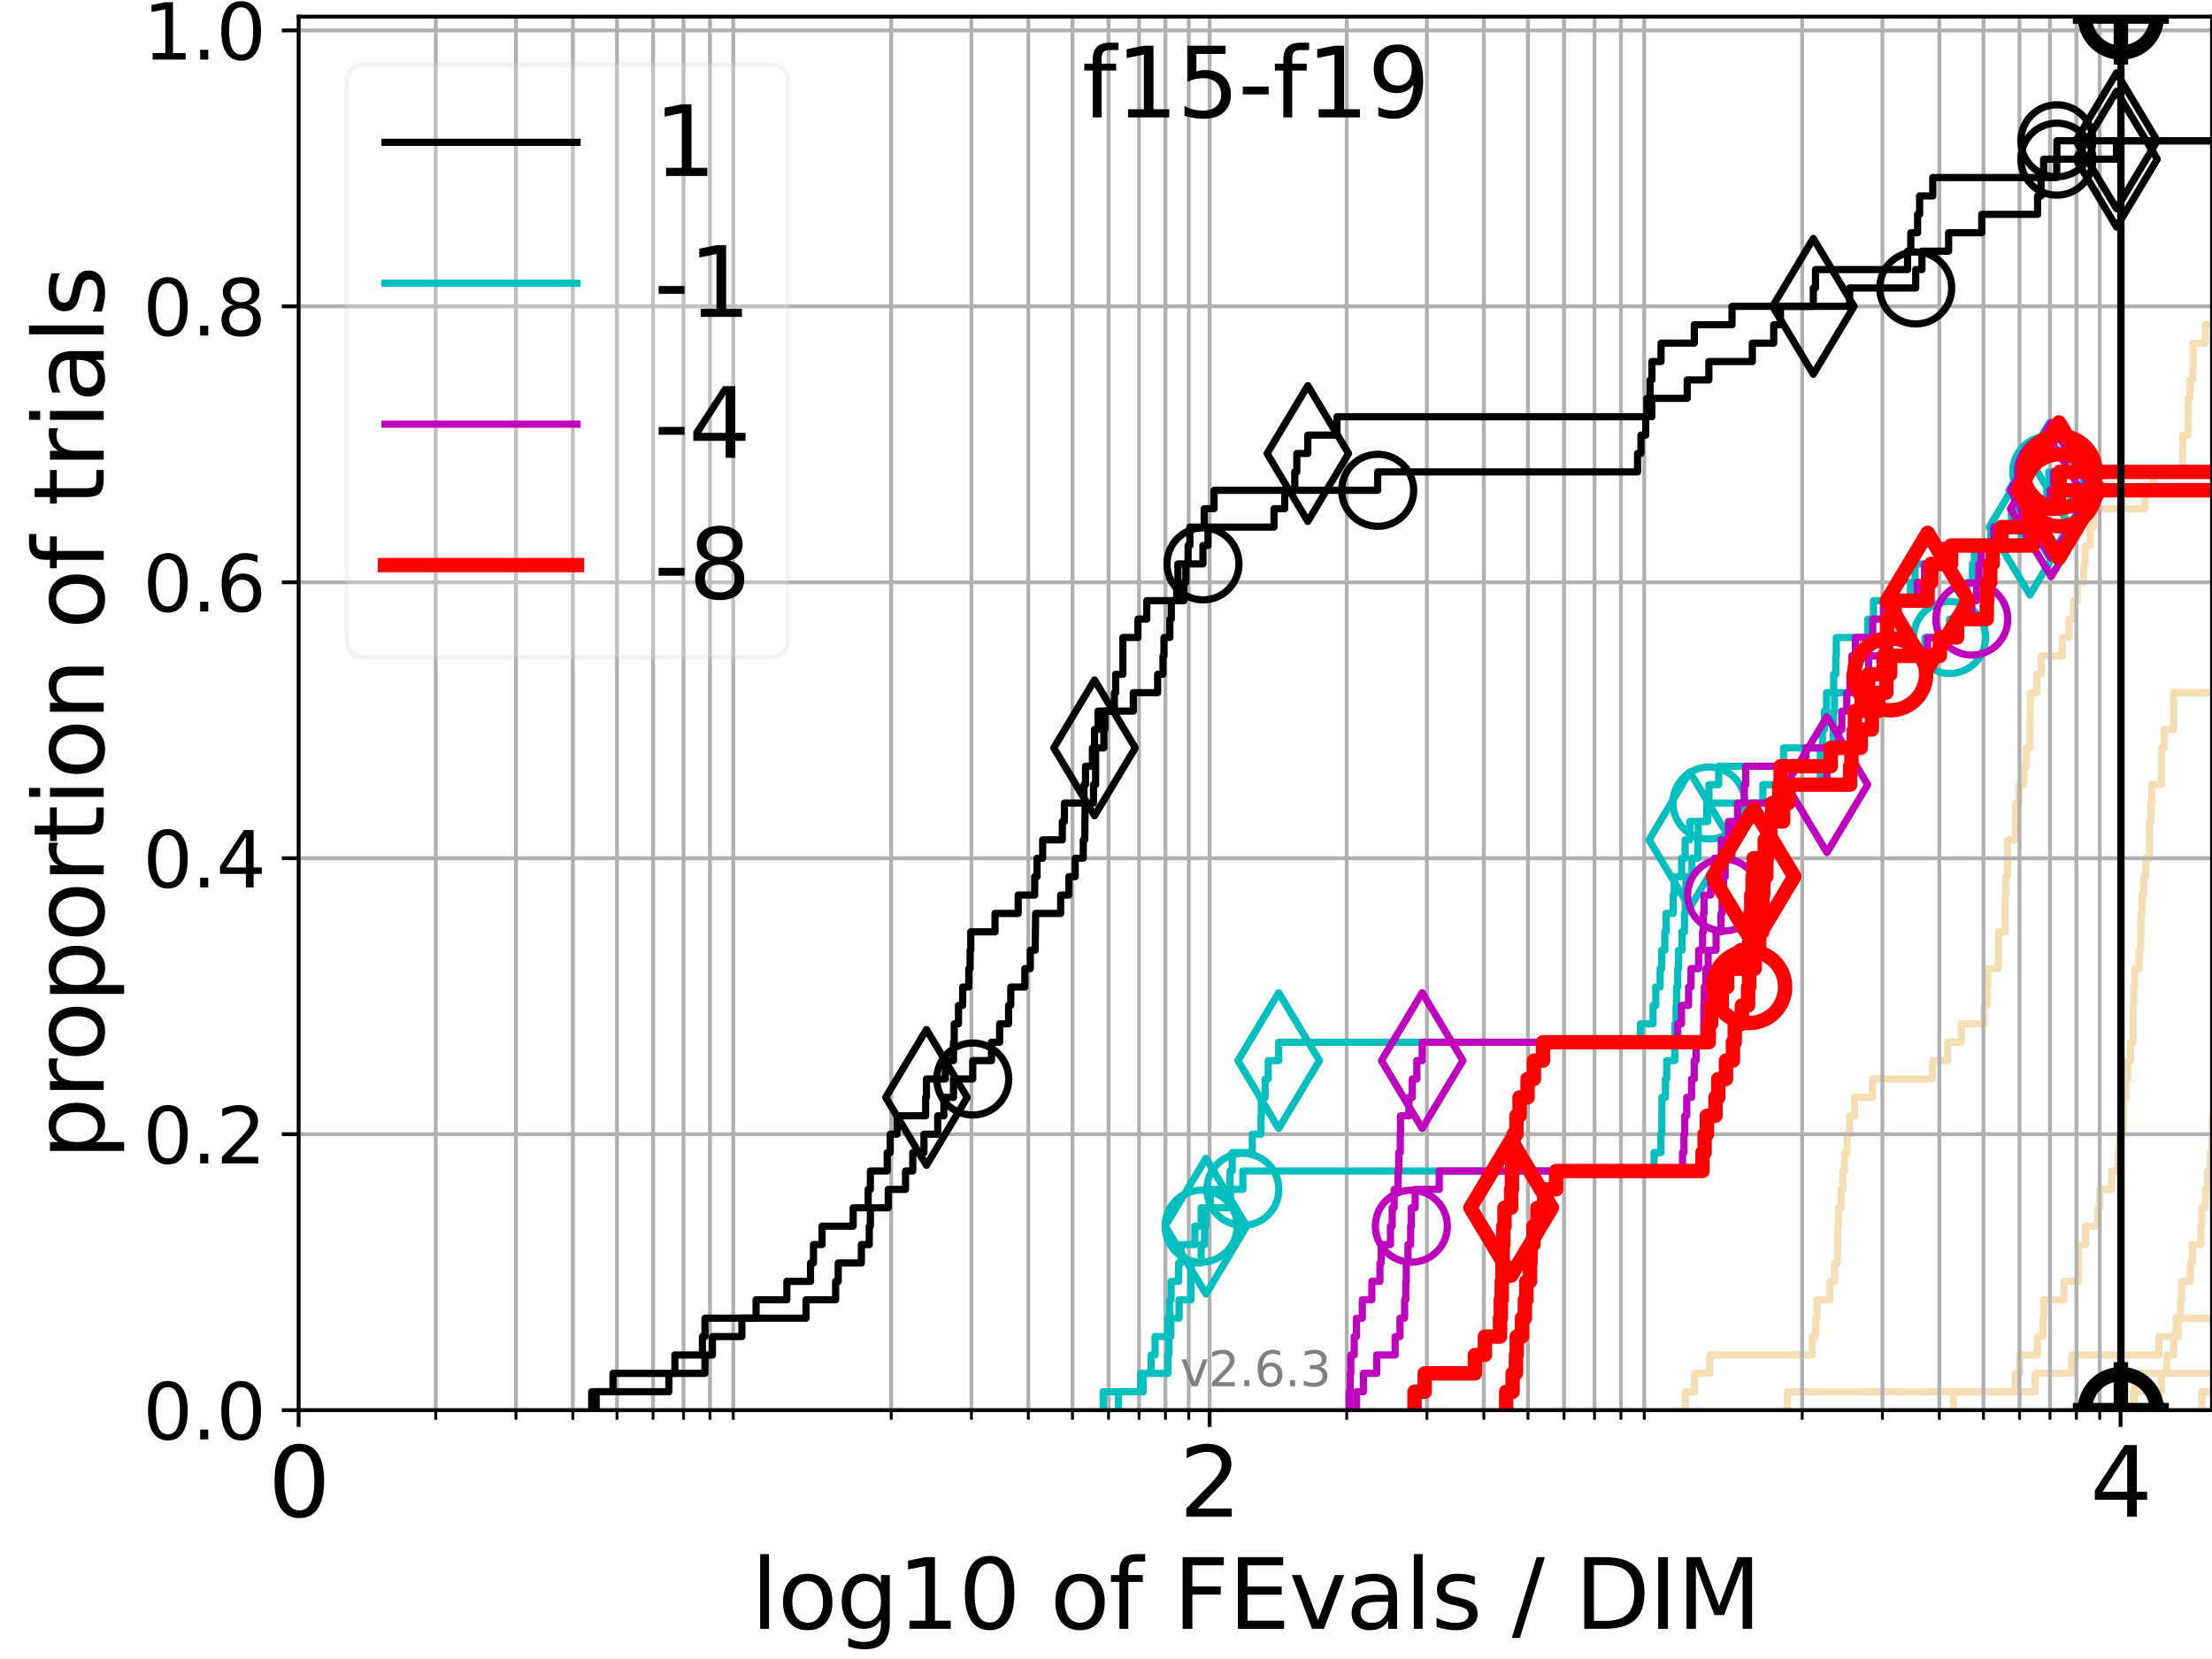 <?xml version="1.0" encoding="utf-8" standalone="no"?>
<!DOCTYPE svg PUBLIC "-//W3C//DTD SVG 1.1//EN"
  "http://www.w3.org/Graphics/SVG/1.1/DTD/svg11.dtd">
<svg xmlns:xlink="http://www.w3.org/1999/xlink" width="460.8pt" height="345.6pt" viewBox="0 0 460.8 345.6" xmlns="http://www.w3.org/2000/svg" version="1.1">
 <defs>
  <style type="text/css">*{stroke-linejoin: round; stroke-linecap: butt}</style>
 </defs>
 <g id="figure_1">
  <g id="patch_1">
   <path d="M 0 345.6 
L 460.8 345.6 
L 460.8 0 
L 0 0 
z
" style="fill: #ffffff"/>
  </g>
  <g id="axes_1">
   <g id="patch_2">
    <path d="M 62.208 293.76 
L 460.8 293.76 
L 460.8 3.456 
L 62.208 3.456 
z
" style="fill: #ffffff"/>
   </g>
   <g id="line2d_1"/>
   <g id="line2d_2"/>
   <g id="line2d_3"/>
   <g id="line2d_4"/>
   <g id="line2d_5"/>
   <g id="line2d_6"/>
   <g id="line2d_7">
    <path clip-path="url(#pa2aa321fef)" style="fill: none; stroke: #f5deb3; stroke-width: 1.5; stroke-linecap: square"/>
   </g>
   <g id="line2d_8">
    <path d="M 444.415 293.76 
L 444.415 289.928 
L 444.743 289.928 
L 444.743 286.095 
L 461.8 286.095 
" clip-path="url(#pa2aa321fef)" style="fill: none; stroke: #f5deb3; stroke-width: 1.5; stroke-linecap: square"/>
   </g>
   <g id="line2d_9">
    <path d="M 351.071 293.76 
L 351.071 289.928 
L 353.011 289.928 
L 353.011 286.095 
L 356.168 286.095 
L 356.168 282.263 
L 377.496 282.263 
L 377.496 278.43 
L 378.253 278.43 
L 378.253 274.598 
L 378.543 274.598 
L 378.543 270.766 
L 381.215 270.766 
L 381.215 266.933 
L 382.169 266.933 
L 382.169 263.101 
L 382.753 263.101 
L 382.859 255.436 
L 382.981 255.436 
L 382.981 251.604 
L 383.495 251.604 
L 383.495 247.771 
L 383.908 247.771 
L 383.908 243.939 
L 384.238 243.939 
L 384.238 240.106 
L 384.787 240.106 
L 384.787 236.274 
L 385.301 236.274 
L 385.301 232.442 
L 386.324 232.442 
L 386.324 228.609 
L 390.056 228.609 
L 390.056 224.777 
L 402.56 224.777 
L 402.56 220.944 
L 405.721 220.944 
L 405.721 217.112 
L 408.548 217.112 
L 408.548 213.28 
L 413.292 213.28 
L 413.292 209.447 
L 413.948 209.447 
L 413.948 205.615 
L 414.093 205.615 
L 414.093 201.782 
L 416.273 201.782 
L 416.369 194.118 
L 417.708 194.118 
L 417.709 186.453 
L 417.891 186.453 
L 417.891 182.621 
L 418.206 182.621 
L 418.21 174.956 
L 419.841 174.956 
L 419.931 167.291 
L 420.605 167.291 
L 420.605 163.459 
L 421.647 163.459 
L 421.647 159.626 
L 422.148 159.626 
L 422.148 155.794 
L 422.856 155.794 
L 422.954 144.297 
L 424.286 144.297 
L 424.286 140.464 
L 425.225 140.464 
L 425.225 136.632 
L 429.577 136.632 
L 429.577 132.799 
L 430.974 132.799 
L 430.974 128.967 
L 431.943 128.967 
L 431.943 125.135 
L 432.704 125.135 
L 432.704 121.302 
L 434.096 121.302 
L 434.096 117.47 
L 434.358 117.47 
L 434.358 113.637 
L 435.439 113.637 
L 435.439 109.805 
L 436.121 109.805 
L 436.121 105.973 
L 446.823 105.973 
L 446.823 102.14 
L 448.624 102.14 
L 448.624 98.308 
L 454.638 98.308 
L 454.711 90.643 
L 455.821 90.643 
L 455.88 82.978 
L 456.23 82.978 
L 456.23 79.146 
L 456.816 79.146 
L 456.834 71.481 
L 459.446 71.481 
L 459.446 67.649 
L 461.8 67.649 
L 461.8 67.649 
" clip-path="url(#pa2aa321fef)" style="fill: none; stroke: #f5deb3; stroke-width: 1.5; stroke-linecap: square"/>
   </g>
   <g id="line2d_10"/>
   <g id="line2d_11"/>
   <g id="line2d_12"/>
   <g id="line2d_13"/>
   <g id="line2d_14"/>
   <g id="line2d_15"/>
   <g id="line2d_16"/>
   <g id="line2d_17">
    <path d="M 444.657 293.76 
L 444.657 289.928 
L 450.229 289.928 
L 450.229 286.095 
L 451.369 286.095 
L 451.369 282.263 
L 452.805 282.263 
L 452.805 278.43 
L 453.719 278.43 
L 453.719 274.598 
L 454.249 274.598 
L 454.249 270.766 
L 454.478 270.766 
L 454.478 266.933 
L 456.297 266.933 
L 456.297 263.101 
L 456.693 263.101 
L 456.693 259.268 
L 458.486 259.268 
L 458.486 255.436 
L 458.659 255.436 
L 458.659 251.604 
L 459.441 251.604 
L 459.441 247.771 
L 459.888 247.771 
L 459.888 243.939 
L 460.456 243.939 
L 460.456 240.106 
L 460.801 240.106 
L 460.801 236.274 
L 460.875 236.274 
L 460.875 232.442 
L 461.8 232.442 
" clip-path="url(#pa2aa321fef)" style="fill: none; stroke: #f5deb3; stroke-width: 1.5; stroke-linecap: square"/>
   </g>
   <g id="line2d_18"/>
   <g id="line2d_19"/>
   <g id="line2d_20"/>
   <g id="line2d_21"/>
   <g id="line2d_22"/>
   <g id="line2d_23"/>
   <g id="line2d_24">
    <path d="M 372.356 293.76 
L 372.356 289.928 
L 419.815 289.928 
L 419.815 286.095 
L 420.726 286.095 
L 420.726 282.263 
L 424.433 282.263 
L 424.433 278.43 
L 425.577 278.43 
L 425.577 274.598 
L 425.759 274.598 
L 425.759 270.766 
L 429.962 270.766 
L 429.962 266.933 
L 432.95 266.933 
L 432.983 259.268 
L 434.432 259.268 
L 434.432 255.436 
L 437.006 255.436 
L 437.006 251.604 
L 437.405 251.604 
L 437.405 247.771 
L 439.903 247.771 
L 439.903 243.939 
L 441.213 243.939 
L 441.213 240.106 
L 441.441 240.106 
L 441.441 236.274 
L 442.315 236.274 
L 442.344 228.609 
L 442.904 228.609 
L 442.904 224.777 
L 443.26 224.777 
L 443.26 220.944 
L 443.815 220.944 
L 443.815 217.112 
L 444.351 217.112 
L 444.429 209.447 
L 444.508 209.447 
L 444.508 205.615 
L 444.685 205.615 
L 444.685 201.782 
L 445.611 201.782 
L 445.611 197.95 
L 445.902 197.95 
L 446.011 190.285 
L 446.212 190.285 
L 446.212 186.453 
L 446.57 186.453 
L 446.57 182.621 
L 447.033 182.621 
L 447.033 178.788 
L 447.776 178.788 
L 447.799 171.123 
L 448.049 171.123 
L 448.049 167.291 
L 448.288 167.291 
L 448.288 163.459 
L 450.295 163.459 
L 450.306 155.794 
L 450.856 155.794 
L 450.856 151.961 
L 452.795 151.961 
L 452.81 144.297 
L 461.8 144.297 
L 461.8 144.297 
" clip-path="url(#pa2aa321fef)" style="fill: none; stroke: #f5deb3; stroke-width: 1.5; stroke-linecap: square"/>
   </g>
   <g id="line2d_25">
    <path d="M 458.692 293.76 
L 458.692 289.928 
L 461.8 289.928 
" clip-path="url(#pa2aa321fef)" style="fill: none; stroke: #f5deb3; stroke-width: 1.5; stroke-linecap: square"/>
   </g>
   <g id="line2d_26">
    <path clip-path="url(#pa2aa321fef)" style="fill: none; stroke: #f5deb3; stroke-width: 1.5; stroke-linecap: square"/>
   </g>
   <g id="line2d_27"/>
   <g id="line2d_28">
    <path d="M 406.941 293.76 
L 406.941 289.928 
L 423.957 289.928 
L 423.957 286.095 
L 431.549 286.095 
L 431.549 282.263 
L 449.724 282.263 
L 449.724 278.43 
L 453.312 278.43 
L 453.312 274.598 
L 461.8 274.598 
" clip-path="url(#pa2aa321fef)" style="fill: none; stroke: #f5deb3; stroke-width: 1.5; stroke-linecap: square"/>
   </g>
   <g id="line2d_29"/>
   <g id="line2d_30"/>
   <g id="matplotlib.axis_1">
    <g id="xtick_1">
     <g id="line2d_31">
      <path d="M 62.208 293.76 
L 62.208 3.456 
" clip-path="url(#pa2aa321fef)" style="fill: none; stroke: #b0b0b0; stroke-width: 0.8; stroke-linecap: square"/>
     </g>
     <g id="line2d_32">
      <defs>
       <path id="mb48bb686a5" d="M 0 0 
L 0 3.5 
" style="stroke: #000000; stroke-width: 0.8"/>
      </defs>
      <g>
       <use xlink:href="#mb48bb686a5" x="62.208" y="293.76" style="stroke: #000000; stroke-width: 0.8"/>
      </g>
     </g>
     <g id="text_1">
      <!-- 0 -->
      <g transform="translate(55.846 315.957) scale(0.2 -0.2)">
       <defs>
        <path id="DejaVuSans-30" d="M 2034 4250 
Q 1547 4250 1301 3770 
Q 1056 3291 1056 2328 
Q 1056 1369 1301 889 
Q 1547 409 2034 409 
Q 2525 409 2770 889 
Q 3016 1369 3016 2328 
Q 3016 3291 2770 3770 
Q 2525 4250 2034 4250 
z
M 2034 4750 
Q 2819 4750 3233 4129 
Q 3647 3509 3647 2328 
Q 3647 1150 3233 529 
Q 2819 -91 2034 -91 
Q 1250 -91 836 529 
Q 422 1150 422 2328 
Q 422 3509 836 4129 
Q 1250 4750 2034 4750 
z
" transform="scale(0.016)"/>
       </defs>
       <use xlink:href="#DejaVuSans-30"/>
      </g>
     </g>
    </g>
    <g id="xtick_2">
     <g id="line2d_33">
      <path d="M 251.981 293.76 
L 251.981 3.456 
" clip-path="url(#pa2aa321fef)" style="fill: none; stroke: #b0b0b0; stroke-width: 0.8; stroke-linecap: square"/>
     </g>
     <g id="line2d_34">
      <g>
       <use xlink:href="#mb48bb686a5" x="251.981" y="293.76" style="stroke: #000000; stroke-width: 0.8"/>
      </g>
     </g>
     <g id="text_2">
      <!-- 2 -->
      <g transform="translate(245.618 315.957) scale(0.2 -0.2)">
       <defs>
        <path id="DejaVuSans-32" d="M 1228 531 
L 3431 531 
L 3431 0 
L 469 0 
L 469 531 
Q 828 903 1448 1529 
Q 2069 2156 2228 2338 
Q 2531 2678 2651 2914 
Q 2772 3150 2772 3378 
Q 2772 3750 2511 3984 
Q 2250 4219 1831 4219 
Q 1534 4219 1204 4116 
Q 875 4013 500 3803 
L 500 4441 
Q 881 4594 1212 4672 
Q 1544 4750 1819 4750 
Q 2544 4750 2975 4387 
Q 3406 4025 3406 3419 
Q 3406 3131 3298 2873 
Q 3191 2616 2906 2266 
Q 2828 2175 2409 1742 
Q 1991 1309 1228 531 
z
" transform="scale(0.016)"/>
       </defs>
       <use xlink:href="#DejaVuSans-32"/>
      </g>
     </g>
    </g>
    <g id="xtick_3">
     <g id="line2d_35">
      <path d="M 441.753 293.76 
L 441.753 3.456 
" clip-path="url(#pa2aa321fef)" style="fill: none; stroke: #b0b0b0; stroke-width: 0.8; stroke-linecap: square"/>
     </g>
     <g id="line2d_36">
      <g>
       <use xlink:href="#mb48bb686a5" x="441.753" y="293.76" style="stroke: #000000; stroke-width: 0.8"/>
      </g>
     </g>
     <g id="text_3">
      <!-- 4 -->
      <g transform="translate(435.391 315.957) scale(0.2 -0.2)">
       <defs>
        <path id="DejaVuSans-34" d="M 2419 4116 
L 825 1625 
L 2419 1625 
L 2419 4116 
z
M 2253 4666 
L 3047 4666 
L 3047 1625 
L 3713 1625 
L 3713 1100 
L 3047 1100 
L 3047 0 
L 2419 0 
L 2419 1100 
L 313 1100 
L 313 1709 
L 2253 4666 
z
" transform="scale(0.016)"/>
       </defs>
       <use xlink:href="#DejaVuSans-34"/>
      </g>
     </g>
    </g>
    <g id="xtick_4">
     <g id="line2d_37">
      <path d="M 90.772 293.76 
L 90.772 3.456 
" clip-path="url(#pa2aa321fef)" style="fill: none; stroke: #b0b0b0; stroke-width: 0.8; stroke-linecap: square"/>
     </g>
     <g id="line2d_38">
      <defs>
       <path id="m8a6a0ccd0f" d="M 0 0 
L 0 2 
" style="stroke: #000000; stroke-width: 0.6"/>
      </defs>
      <g>
       <use xlink:href="#m8a6a0ccd0f" x="90.772" y="293.76" style="stroke: #000000; stroke-width: 0.6"/>
      </g>
     </g>
    </g>
    <g id="xtick_5">
     <g id="line2d_39">
      <path d="M 107.48 293.76 
L 107.48 3.456 
" clip-path="url(#pa2aa321fef)" style="fill: none; stroke: #b0b0b0; stroke-width: 0.8; stroke-linecap: square"/>
     </g>
     <g id="line2d_40">
      <g>
       <use xlink:href="#m8a6a0ccd0f" x="107.48" y="293.76" style="stroke: #000000; stroke-width: 0.6"/>
      </g>
     </g>
    </g>
    <g id="xtick_6">
     <g id="line2d_41">
      <path d="M 119.335 293.76 
L 119.335 3.456 
" clip-path="url(#pa2aa321fef)" style="fill: none; stroke: #b0b0b0; stroke-width: 0.8; stroke-linecap: square"/>
     </g>
     <g id="line2d_42">
      <g>
       <use xlink:href="#m8a6a0ccd0f" x="119.335" y="293.76" style="stroke: #000000; stroke-width: 0.6"/>
      </g>
     </g>
    </g>
    <g id="xtick_7">
     <g id="line2d_43">
      <path d="M 128.531 293.76 
L 128.531 3.456 
" clip-path="url(#pa2aa321fef)" style="fill: none; stroke: #b0b0b0; stroke-width: 0.8; stroke-linecap: square"/>
     </g>
     <g id="line2d_44">
      <g>
       <use xlink:href="#m8a6a0ccd0f" x="128.531" y="293.76" style="stroke: #000000; stroke-width: 0.6"/>
      </g>
     </g>
    </g>
    <g id="xtick_8">
     <g id="line2d_45">
      <path d="M 136.044 293.76 
L 136.044 3.456 
" clip-path="url(#pa2aa321fef)" style="fill: none; stroke: #b0b0b0; stroke-width: 0.8; stroke-linecap: square"/>
     </g>
     <g id="line2d_46">
      <g>
       <use xlink:href="#m8a6a0ccd0f" x="136.044" y="293.76" style="stroke: #000000; stroke-width: 0.6"/>
      </g>
     </g>
    </g>
    <g id="xtick_9">
     <g id="line2d_47">
      <path d="M 142.396 293.76 
L 142.396 3.456 
" clip-path="url(#pa2aa321fef)" style="fill: none; stroke: #b0b0b0; stroke-width: 0.8; stroke-linecap: square"/>
     </g>
     <g id="line2d_48">
      <g>
       <use xlink:href="#m8a6a0ccd0f" x="142.396" y="293.76" style="stroke: #000000; stroke-width: 0.6"/>
      </g>
     </g>
    </g>
    <g id="xtick_10">
     <g id="line2d_49">
      <path d="M 147.899 293.76 
L 147.899 3.456 
" clip-path="url(#pa2aa321fef)" style="fill: none; stroke: #b0b0b0; stroke-width: 0.8; stroke-linecap: square"/>
     </g>
     <g id="line2d_50">
      <g>
       <use xlink:href="#m8a6a0ccd0f" x="147.899" y="293.76" style="stroke: #000000; stroke-width: 0.6"/>
      </g>
     </g>
    </g>
    <g id="xtick_11">
     <g id="line2d_51">
      <path d="M 152.753 293.76 
L 152.753 3.456 
" clip-path="url(#pa2aa321fef)" style="fill: none; stroke: #b0b0b0; stroke-width: 0.8; stroke-linecap: square"/>
     </g>
     <g id="line2d_52">
      <g>
       <use xlink:href="#m8a6a0ccd0f" x="152.753" y="293.76" style="stroke: #000000; stroke-width: 0.6"/>
      </g>
     </g>
    </g>
    <g id="xtick_12">
     <g id="line2d_53">
      <path d="M 185.658 293.76 
L 185.658 3.456 
" clip-path="url(#pa2aa321fef)" style="fill: none; stroke: #b0b0b0; stroke-width: 0.8; stroke-linecap: square"/>
     </g>
     <g id="line2d_54">
      <g>
       <use xlink:href="#m8a6a0ccd0f" x="185.658" y="293.76" style="stroke: #000000; stroke-width: 0.6"/>
      </g>
     </g>
    </g>
    <g id="xtick_13">
     <g id="line2d_55">
      <path d="M 202.367 293.76 
L 202.367 3.456 
" clip-path="url(#pa2aa321fef)" style="fill: none; stroke: #b0b0b0; stroke-width: 0.8; stroke-linecap: square"/>
     </g>
     <g id="line2d_56">
      <g>
       <use xlink:href="#m8a6a0ccd0f" x="202.367" y="293.76" style="stroke: #000000; stroke-width: 0.6"/>
      </g>
     </g>
    </g>
    <g id="xtick_14">
     <g id="line2d_57">
      <path d="M 214.222 293.76 
L 214.222 3.456 
" clip-path="url(#pa2aa321fef)" style="fill: none; stroke: #b0b0b0; stroke-width: 0.8; stroke-linecap: square"/>
     </g>
     <g id="line2d_58">
      <g>
       <use xlink:href="#m8a6a0ccd0f" x="214.222" y="293.76" style="stroke: #000000; stroke-width: 0.6"/>
      </g>
     </g>
    </g>
    <g id="xtick_15">
     <g id="line2d_59">
      <path d="M 223.417 293.76 
L 223.417 3.456 
" clip-path="url(#pa2aa321fef)" style="fill: none; stroke: #b0b0b0; stroke-width: 0.8; stroke-linecap: square"/>
     </g>
     <g id="line2d_60">
      <g>
       <use xlink:href="#m8a6a0ccd0f" x="223.417" y="293.76" style="stroke: #000000; stroke-width: 0.6"/>
      </g>
     </g>
    </g>
    <g id="xtick_16">
     <g id="line2d_61">
      <path d="M 230.93 293.76 
L 230.93 3.456 
" clip-path="url(#pa2aa321fef)" style="fill: none; stroke: #b0b0b0; stroke-width: 0.8; stroke-linecap: square"/>
     </g>
     <g id="line2d_62">
      <g>
       <use xlink:href="#m8a6a0ccd0f" x="230.93" y="293.76" style="stroke: #000000; stroke-width: 0.6"/>
      </g>
     </g>
    </g>
    <g id="xtick_17">
     <g id="line2d_63">
      <path d="M 237.282 293.76 
L 237.282 3.456 
" clip-path="url(#pa2aa321fef)" style="fill: none; stroke: #b0b0b0; stroke-width: 0.8; stroke-linecap: square"/>
     </g>
     <g id="line2d_64">
      <g>
       <use xlink:href="#m8a6a0ccd0f" x="237.282" y="293.76" style="stroke: #000000; stroke-width: 0.6"/>
      </g>
     </g>
    </g>
    <g id="xtick_18">
     <g id="line2d_65">
      <path d="M 242.785 293.76 
L 242.785 3.456 
" clip-path="url(#pa2aa321fef)" style="fill: none; stroke: #b0b0b0; stroke-width: 0.8; stroke-linecap: square"/>
     </g>
     <g id="line2d_66">
      <g>
       <use xlink:href="#m8a6a0ccd0f" x="242.785" y="293.76" style="stroke: #000000; stroke-width: 0.6"/>
      </g>
     </g>
    </g>
    <g id="xtick_19">
     <g id="line2d_67">
      <path d="M 247.639 293.76 
L 247.639 3.456 
" clip-path="url(#pa2aa321fef)" style="fill: none; stroke: #b0b0b0; stroke-width: 0.8; stroke-linecap: square"/>
     </g>
     <g id="line2d_68">
      <g>
       <use xlink:href="#m8a6a0ccd0f" x="247.639" y="293.76" style="stroke: #000000; stroke-width: 0.6"/>
      </g>
     </g>
    </g>
    <g id="xtick_20">
     <g id="line2d_69">
      <path d="M 280.544 293.76 
L 280.544 3.456 
" clip-path="url(#pa2aa321fef)" style="fill: none; stroke: #b0b0b0; stroke-width: 0.8; stroke-linecap: square"/>
     </g>
     <g id="line2d_70">
      <g>
       <use xlink:href="#m8a6a0ccd0f" x="280.544" y="293.76" style="stroke: #000000; stroke-width: 0.6"/>
      </g>
     </g>
    </g>
    <g id="xtick_21">
     <g id="line2d_71">
      <path d="M 297.253 293.76 
L 297.253 3.456 
" clip-path="url(#pa2aa321fef)" style="fill: none; stroke: #b0b0b0; stroke-width: 0.8; stroke-linecap: square"/>
     </g>
     <g id="line2d_72">
      <g>
       <use xlink:href="#m8a6a0ccd0f" x="297.253" y="293.76" style="stroke: #000000; stroke-width: 0.6"/>
      </g>
     </g>
    </g>
    <g id="xtick_22">
     <g id="line2d_73">
      <path d="M 309.108 293.76 
L 309.108 3.456 
" clip-path="url(#pa2aa321fef)" style="fill: none; stroke: #b0b0b0; stroke-width: 0.8; stroke-linecap: square"/>
     </g>
     <g id="line2d_74">
      <g>
       <use xlink:href="#m8a6a0ccd0f" x="309.108" y="293.76" style="stroke: #000000; stroke-width: 0.6"/>
      </g>
     </g>
    </g>
    <g id="xtick_23">
     <g id="line2d_75">
      <path d="M 318.303 293.76 
L 318.303 3.456 
" clip-path="url(#pa2aa321fef)" style="fill: none; stroke: #b0b0b0; stroke-width: 0.8; stroke-linecap: square"/>
     </g>
     <g id="line2d_76">
      <g>
       <use xlink:href="#m8a6a0ccd0f" x="318.303" y="293.76" style="stroke: #000000; stroke-width: 0.6"/>
      </g>
     </g>
    </g>
    <g id="xtick_24">
     <g id="line2d_77">
      <path d="M 325.816 293.76 
L 325.816 3.456 
" clip-path="url(#pa2aa321fef)" style="fill: none; stroke: #b0b0b0; stroke-width: 0.8; stroke-linecap: square"/>
     </g>
     <g id="line2d_78">
      <g>
       <use xlink:href="#m8a6a0ccd0f" x="325.816" y="293.76" style="stroke: #000000; stroke-width: 0.6"/>
      </g>
     </g>
    </g>
    <g id="xtick_25">
     <g id="line2d_79">
      <path d="M 332.169 293.76 
L 332.169 3.456 
" clip-path="url(#pa2aa321fef)" style="fill: none; stroke: #b0b0b0; stroke-width: 0.8; stroke-linecap: square"/>
     </g>
     <g id="line2d_80">
      <g>
       <use xlink:href="#m8a6a0ccd0f" x="332.169" y="293.76" style="stroke: #000000; stroke-width: 0.6"/>
      </g>
     </g>
    </g>
    <g id="xtick_26">
     <g id="line2d_81">
      <path d="M 337.671 293.76 
L 337.671 3.456 
" clip-path="url(#pa2aa321fef)" style="fill: none; stroke: #b0b0b0; stroke-width: 0.8; stroke-linecap: square"/>
     </g>
     <g id="line2d_82">
      <g>
       <use xlink:href="#m8a6a0ccd0f" x="337.671" y="293.76" style="stroke: #000000; stroke-width: 0.6"/>
      </g>
     </g>
    </g>
    <g id="xtick_27">
     <g id="line2d_83">
      <path d="M 342.525 293.76 
L 342.525 3.456 
" clip-path="url(#pa2aa321fef)" style="fill: none; stroke: #b0b0b0; stroke-width: 0.8; stroke-linecap: square"/>
     </g>
     <g id="line2d_84">
      <g>
       <use xlink:href="#m8a6a0ccd0f" x="342.525" y="293.76" style="stroke: #000000; stroke-width: 0.6"/>
      </g>
     </g>
    </g>
    <g id="xtick_28">
     <g id="line2d_85">
      <path d="M 375.43 293.76 
L 375.43 3.456 
" clip-path="url(#pa2aa321fef)" style="fill: none; stroke: #b0b0b0; stroke-width: 0.8; stroke-linecap: square"/>
     </g>
     <g id="line2d_86">
      <g>
       <use xlink:href="#m8a6a0ccd0f" x="375.43" y="293.76" style="stroke: #000000; stroke-width: 0.6"/>
      </g>
     </g>
    </g>
    <g id="xtick_29">
     <g id="line2d_87">
      <path d="M 392.139 293.76 
L 392.139 3.456 
" clip-path="url(#pa2aa321fef)" style="fill: none; stroke: #b0b0b0; stroke-width: 0.8; stroke-linecap: square"/>
     </g>
     <g id="line2d_88">
      <g>
       <use xlink:href="#m8a6a0ccd0f" x="392.139" y="293.76" style="stroke: #000000; stroke-width: 0.6"/>
      </g>
     </g>
    </g>
    <g id="xtick_30">
     <g id="line2d_89">
      <path d="M 403.994 293.76 
L 403.994 3.456 
" clip-path="url(#pa2aa321fef)" style="fill: none; stroke: #b0b0b0; stroke-width: 0.8; stroke-linecap: square"/>
     </g>
     <g id="line2d_90">
      <g>
       <use xlink:href="#m8a6a0ccd0f" x="403.994" y="293.76" style="stroke: #000000; stroke-width: 0.6"/>
      </g>
     </g>
    </g>
    <g id="xtick_31">
     <g id="line2d_91">
      <path d="M 413.19 293.76 
L 413.19 3.456 
" clip-path="url(#pa2aa321fef)" style="fill: none; stroke: #b0b0b0; stroke-width: 0.8; stroke-linecap: square"/>
     </g>
     <g id="line2d_92">
      <g>
       <use xlink:href="#m8a6a0ccd0f" x="413.19" y="293.76" style="stroke: #000000; stroke-width: 0.6"/>
      </g>
     </g>
    </g>
    <g id="xtick_32">
     <g id="line2d_93">
      <path d="M 420.703 293.76 
L 420.703 3.456 
" clip-path="url(#pa2aa321fef)" style="fill: none; stroke: #b0b0b0; stroke-width: 0.8; stroke-linecap: square"/>
     </g>
     <g id="line2d_94">
      <g>
       <use xlink:href="#m8a6a0ccd0f" x="420.703" y="293.76" style="stroke: #000000; stroke-width: 0.6"/>
      </g>
     </g>
    </g>
    <g id="xtick_33">
     <g id="line2d_95">
      <path d="M 427.055 293.76 
L 427.055 3.456 
" clip-path="url(#pa2aa321fef)" style="fill: none; stroke: #b0b0b0; stroke-width: 0.8; stroke-linecap: square"/>
     </g>
     <g id="line2d_96">
      <g>
       <use xlink:href="#m8a6a0ccd0f" x="427.055" y="293.76" style="stroke: #000000; stroke-width: 0.6"/>
      </g>
     </g>
    </g>
    <g id="xtick_34">
     <g id="line2d_97">
      <path d="M 432.558 293.76 
L 432.558 3.456 
" clip-path="url(#pa2aa321fef)" style="fill: none; stroke: #b0b0b0; stroke-width: 0.8; stroke-linecap: square"/>
     </g>
     <g id="line2d_98">
      <g>
       <use xlink:href="#m8a6a0ccd0f" x="432.558" y="293.76" style="stroke: #000000; stroke-width: 0.6"/>
      </g>
     </g>
    </g>
    <g id="xtick_35">
     <g id="line2d_99">
      <path d="M 437.411 293.76 
L 437.411 3.456 
" clip-path="url(#pa2aa321fef)" style="fill: none; stroke: #b0b0b0; stroke-width: 0.8; stroke-linecap: square"/>
     </g>
     <g id="line2d_100">
      <g>
       <use xlink:href="#m8a6a0ccd0f" x="437.411" y="293.76" style="stroke: #000000; stroke-width: 0.6"/>
      </g>
     </g>
    </g>
    <g id="text_4">
     <!-- log10 of FEvals / DIM -->
     <g transform="translate(156.431 339.313) scale(0.2 -0.2)">
      <defs>
       <path id="DejaVuSans-6c" d="M 603 4863 
L 1178 4863 
L 1178 0 
L 603 0 
L 603 4863 
z
" transform="scale(0.016)"/>
       <path id="DejaVuSans-6f" d="M 1959 3097 
Q 1497 3097 1228 2736 
Q 959 2375 959 1747 
Q 959 1119 1226 758 
Q 1494 397 1959 397 
Q 2419 397 2687 759 
Q 2956 1122 2956 1747 
Q 2956 2369 2687 2733 
Q 2419 3097 1959 3097 
z
M 1959 3584 
Q 2709 3584 3137 3096 
Q 3566 2609 3566 1747 
Q 3566 888 3137 398 
Q 2709 -91 1959 -91 
Q 1206 -91 779 398 
Q 353 888 353 1747 
Q 353 2609 779 3096 
Q 1206 3584 1959 3584 
z
" transform="scale(0.016)"/>
       <path id="DejaVuSans-67" d="M 2906 1791 
Q 2906 2416 2648 2759 
Q 2391 3103 1925 3103 
Q 1463 3103 1205 2759 
Q 947 2416 947 1791 
Q 947 1169 1205 825 
Q 1463 481 1925 481 
Q 2391 481 2648 825 
Q 2906 1169 2906 1791 
z
M 3481 434 
Q 3481 -459 3084 -895 
Q 2688 -1331 1869 -1331 
Q 1566 -1331 1297 -1286 
Q 1028 -1241 775 -1147 
L 775 -588 
Q 1028 -725 1275 -790 
Q 1522 -856 1778 -856 
Q 2344 -856 2625 -561 
Q 2906 -266 2906 331 
L 2906 616 
Q 2728 306 2450 153 
Q 2172 0 1784 0 
Q 1141 0 747 490 
Q 353 981 353 1791 
Q 353 2603 747 3093 
Q 1141 3584 1784 3584 
Q 2172 3584 2450 3431 
Q 2728 3278 2906 2969 
L 2906 3500 
L 3481 3500 
L 3481 434 
z
" transform="scale(0.016)"/>
       <path id="DejaVuSans-31" d="M 794 531 
L 1825 531 
L 1825 4091 
L 703 3866 
L 703 4441 
L 1819 4666 
L 2450 4666 
L 2450 531 
L 3481 531 
L 3481 0 
L 794 0 
L 794 531 
z
" transform="scale(0.016)"/>
       <path id="DejaVuSans-20" transform="scale(0.016)"/>
       <path id="DejaVuSans-66" d="M 2375 4863 
L 2375 4384 
L 1825 4384 
Q 1516 4384 1395 4259 
Q 1275 4134 1275 3809 
L 1275 3500 
L 2222 3500 
L 2222 3053 
L 1275 3053 
L 1275 0 
L 697 0 
L 697 3053 
L 147 3053 
L 147 3500 
L 697 3500 
L 697 3744 
Q 697 4328 969 4595 
Q 1241 4863 1831 4863 
L 2375 4863 
z
" transform="scale(0.016)"/>
       <path id="DejaVuSans-46" d="M 628 4666 
L 3309 4666 
L 3309 4134 
L 1259 4134 
L 1259 2759 
L 3109 2759 
L 3109 2228 
L 1259 2228 
L 1259 0 
L 628 0 
L 628 4666 
z
" transform="scale(0.016)"/>
       <path id="DejaVuSans-45" d="M 628 4666 
L 3578 4666 
L 3578 4134 
L 1259 4134 
L 1259 2753 
L 3481 2753 
L 3481 2222 
L 1259 2222 
L 1259 531 
L 3634 531 
L 3634 0 
L 628 0 
L 628 4666 
z
" transform="scale(0.016)"/>
       <path id="DejaVuSans-76" d="M 191 3500 
L 800 3500 
L 1894 563 
L 2988 3500 
L 3597 3500 
L 2284 0 
L 1503 0 
L 191 3500 
z
" transform="scale(0.016)"/>
       <path id="DejaVuSans-61" d="M 2194 1759 
Q 1497 1759 1228 1600 
Q 959 1441 959 1056 
Q 959 750 1161 570 
Q 1363 391 1709 391 
Q 2188 391 2477 730 
Q 2766 1069 2766 1631 
L 2766 1759 
L 2194 1759 
z
M 3341 1997 
L 3341 0 
L 2766 0 
L 2766 531 
Q 2569 213 2275 61 
Q 1981 -91 1556 -91 
Q 1019 -91 701 211 
Q 384 513 384 1019 
Q 384 1609 779 1909 
Q 1175 2209 1959 2209 
L 2766 2209 
L 2766 2266 
Q 2766 2663 2505 2880 
Q 2244 3097 1772 3097 
Q 1472 3097 1187 3025 
Q 903 2953 641 2809 
L 641 3341 
Q 956 3463 1253 3523 
Q 1550 3584 1831 3584 
Q 2591 3584 2966 3190 
Q 3341 2797 3341 1997 
z
" transform="scale(0.016)"/>
       <path id="DejaVuSans-73" d="M 2834 3397 
L 2834 2853 
Q 2591 2978 2328 3040 
Q 2066 3103 1784 3103 
Q 1356 3103 1142 2972 
Q 928 2841 928 2578 
Q 928 2378 1081 2264 
Q 1234 2150 1697 2047 
L 1894 2003 
Q 2506 1872 2764 1633 
Q 3022 1394 3022 966 
Q 3022 478 2636 193 
Q 2250 -91 1575 -91 
Q 1294 -91 989 -36 
Q 684 19 347 128 
L 347 722 
Q 666 556 975 473 
Q 1284 391 1588 391 
Q 1994 391 2212 530 
Q 2431 669 2431 922 
Q 2431 1156 2273 1281 
Q 2116 1406 1581 1522 
L 1381 1569 
Q 847 1681 609 1914 
Q 372 2147 372 2553 
Q 372 3047 722 3315 
Q 1072 3584 1716 3584 
Q 2034 3584 2315 3537 
Q 2597 3491 2834 3397 
z
" transform="scale(0.016)"/>
       <path id="DejaVuSans-2f" d="M 1625 4666 
L 2156 4666 
L 531 -594 
L 0 -594 
L 1625 4666 
z
" transform="scale(0.016)"/>
       <path id="DejaVuSans-44" d="M 1259 4147 
L 1259 519 
L 2022 519 
Q 2988 519 3436 956 
Q 3884 1394 3884 2338 
Q 3884 3275 3436 3711 
Q 2988 4147 2022 4147 
L 1259 4147 
z
M 628 4666 
L 1925 4666 
Q 3281 4666 3915 4102 
Q 4550 3538 4550 2338 
Q 4550 1131 3912 565 
Q 3275 0 1925 0 
L 628 0 
L 628 4666 
z
" transform="scale(0.016)"/>
       <path id="DejaVuSans-49" d="M 628 4666 
L 1259 4666 
L 1259 0 
L 628 0 
L 628 4666 
z
" transform="scale(0.016)"/>
       <path id="DejaVuSans-4d" d="M 628 4666 
L 1569 4666 
L 2759 1491 
L 3956 4666 
L 4897 4666 
L 4897 0 
L 4281 0 
L 4281 4097 
L 3078 897 
L 2444 897 
L 1241 4097 
L 1241 0 
L 628 0 
L 628 4666 
z
" transform="scale(0.016)"/>
      </defs>
      <use xlink:href="#DejaVuSans-6c"/>
      <use xlink:href="#DejaVuSans-6f" x="27.783"/>
      <use xlink:href="#DejaVuSans-67" x="88.965"/>
      <use xlink:href="#DejaVuSans-31" x="152.441"/>
      <use xlink:href="#DejaVuSans-30" x="216.064"/>
      <use xlink:href="#DejaVuSans-20" x="279.688"/>
      <use xlink:href="#DejaVuSans-6f" x="311.475"/>
      <use xlink:href="#DejaVuSans-66" x="372.656"/>
      <use xlink:href="#DejaVuSans-20" x="407.861"/>
      <use xlink:href="#DejaVuSans-46" x="439.648"/>
      <use xlink:href="#DejaVuSans-45" x="497.168"/>
      <use xlink:href="#DejaVuSans-76" x="560.352"/>
      <use xlink:href="#DejaVuSans-61" x="619.531"/>
      <use xlink:href="#DejaVuSans-6c" x="680.811"/>
      <use xlink:href="#DejaVuSans-73" x="708.594"/>
      <use xlink:href="#DejaVuSans-20" x="760.693"/>
      <use xlink:href="#DejaVuSans-2f" x="792.48"/>
      <use xlink:href="#DejaVuSans-20" x="826.172"/>
      <use xlink:href="#DejaVuSans-44" x="857.959"/>
      <use xlink:href="#DejaVuSans-49" x="934.961"/>
      <use xlink:href="#DejaVuSans-4d" x="964.453"/>
     </g>
    </g>
   </g>
   <g id="matplotlib.axis_2">
    <g id="ytick_1">
     <g id="line2d_101">
      <path d="M 62.208 293.76 
L 460.8 293.76 
" clip-path="url(#pa2aa321fef)" style="fill: none; stroke: #b0b0b0; stroke-width: 0.8; stroke-linecap: square"/>
     </g>
     <g id="line2d_102">
      <defs>
       <path id="m38afe5dd40" d="M 0 0 
L -3.5 0 
" style="stroke: #000000; stroke-width: 0.8"/>
      </defs>
      <g>
       <use xlink:href="#m38afe5dd40" x="62.208" y="293.76" style="stroke: #000000; stroke-width: 0.8"/>
      </g>
     </g>
     <g id="text_5">
      <!-- 0.0 -->
      <g transform="translate(29.763 299.839) scale(0.16 -0.16)">
       <defs>
        <path id="DejaVuSans-2e" d="M 684 794 
L 1344 794 
L 1344 0 
L 684 0 
L 684 794 
z
" transform="scale(0.016)"/>
       </defs>
       <use xlink:href="#DejaVuSans-30"/>
       <use xlink:href="#DejaVuSans-2e" x="63.623"/>
       <use xlink:href="#DejaVuSans-30" x="95.41"/>
      </g>
     </g>
    </g>
    <g id="ytick_2">
     <g id="line2d_103">
      <path d="M 62.208 236.274 
L 460.8 236.274 
" clip-path="url(#pa2aa321fef)" style="fill: none; stroke: #b0b0b0; stroke-width: 0.8; stroke-linecap: square"/>
     </g>
     <g id="line2d_104">
      <g>
       <use xlink:href="#m38afe5dd40" x="62.208" y="236.274" style="stroke: #000000; stroke-width: 0.8"/>
      </g>
     </g>
     <g id="text_6">
      <!-- 0.2 -->
      <g transform="translate(29.763 242.353) scale(0.16 -0.16)">
       <use xlink:href="#DejaVuSans-30"/>
       <use xlink:href="#DejaVuSans-2e" x="63.623"/>
       <use xlink:href="#DejaVuSans-32" x="95.41"/>
      </g>
     </g>
    </g>
    <g id="ytick_3">
     <g id="line2d_105">
      <path d="M 62.208 178.788 
L 460.8 178.788 
" clip-path="url(#pa2aa321fef)" style="fill: none; stroke: #b0b0b0; stroke-width: 0.8; stroke-linecap: square"/>
     </g>
     <g id="line2d_106">
      <g>
       <use xlink:href="#m38afe5dd40" x="62.208" y="178.788" style="stroke: #000000; stroke-width: 0.8"/>
      </g>
     </g>
     <g id="text_7">
      <!-- 0.4 -->
      <g transform="translate(29.763 184.867) scale(0.16 -0.16)">
       <use xlink:href="#DejaVuSans-30"/>
       <use xlink:href="#DejaVuSans-2e" x="63.623"/>
       <use xlink:href="#DejaVuSans-34" x="95.41"/>
      </g>
     </g>
    </g>
    <g id="ytick_4">
     <g id="line2d_107">
      <path d="M 62.208 121.302 
L 460.8 121.302 
" clip-path="url(#pa2aa321fef)" style="fill: none; stroke: #b0b0b0; stroke-width: 0.8; stroke-linecap: square"/>
     </g>
     <g id="line2d_108">
      <g>
       <use xlink:href="#m38afe5dd40" x="62.208" y="121.302" style="stroke: #000000; stroke-width: 0.8"/>
      </g>
     </g>
     <g id="text_8">
      <!-- 0.6 -->
      <g transform="translate(29.763 127.381) scale(0.16 -0.16)">
       <defs>
        <path id="DejaVuSans-36" d="M 2113 2584 
Q 1688 2584 1439 2293 
Q 1191 2003 1191 1497 
Q 1191 994 1439 701 
Q 1688 409 2113 409 
Q 2538 409 2786 701 
Q 3034 994 3034 1497 
Q 3034 2003 2786 2293 
Q 2538 2584 2113 2584 
z
M 3366 4563 
L 3366 3988 
Q 3128 4100 2886 4159 
Q 2644 4219 2406 4219 
Q 1781 4219 1451 3797 
Q 1122 3375 1075 2522 
Q 1259 2794 1537 2939 
Q 1816 3084 2150 3084 
Q 2853 3084 3261 2657 
Q 3669 2231 3669 1497 
Q 3669 778 3244 343 
Q 2819 -91 2113 -91 
Q 1303 -91 875 529 
Q 447 1150 447 2328 
Q 447 3434 972 4092 
Q 1497 4750 2381 4750 
Q 2619 4750 2861 4703 
Q 3103 4656 3366 4563 
z
" transform="scale(0.016)"/>
       </defs>
       <use xlink:href="#DejaVuSans-30"/>
       <use xlink:href="#DejaVuSans-2e" x="63.623"/>
       <use xlink:href="#DejaVuSans-36" x="95.41"/>
      </g>
     </g>
    </g>
    <g id="ytick_5">
     <g id="line2d_109">
      <path d="M 62.208 63.816 
L 460.8 63.816 
" clip-path="url(#pa2aa321fef)" style="fill: none; stroke: #b0b0b0; stroke-width: 0.8; stroke-linecap: square"/>
     </g>
     <g id="line2d_110">
      <g>
       <use xlink:href="#m38afe5dd40" x="62.208" y="63.816" style="stroke: #000000; stroke-width: 0.8"/>
      </g>
     </g>
     <g id="text_9">
      <!-- 0.8 -->
      <g transform="translate(29.763 69.895) scale(0.16 -0.16)">
       <defs>
        <path id="DejaVuSans-38" d="M 2034 2216 
Q 1584 2216 1326 1975 
Q 1069 1734 1069 1313 
Q 1069 891 1326 650 
Q 1584 409 2034 409 
Q 2484 409 2743 651 
Q 3003 894 3003 1313 
Q 3003 1734 2745 1975 
Q 2488 2216 2034 2216 
z
M 1403 2484 
Q 997 2584 770 2862 
Q 544 3141 544 3541 
Q 544 4100 942 4425 
Q 1341 4750 2034 4750 
Q 2731 4750 3128 4425 
Q 3525 4100 3525 3541 
Q 3525 3141 3298 2862 
Q 3072 2584 2669 2484 
Q 3125 2378 3379 2068 
Q 3634 1759 3634 1313 
Q 3634 634 3220 271 
Q 2806 -91 2034 -91 
Q 1263 -91 848 271 
Q 434 634 434 1313 
Q 434 1759 690 2068 
Q 947 2378 1403 2484 
z
M 1172 3481 
Q 1172 3119 1398 2916 
Q 1625 2713 2034 2713 
Q 2441 2713 2670 2916 
Q 2900 3119 2900 3481 
Q 2900 3844 2670 4047 
Q 2441 4250 2034 4250 
Q 1625 4250 1398 4047 
Q 1172 3844 1172 3481 
z
" transform="scale(0.016)"/>
       </defs>
       <use xlink:href="#DejaVuSans-30"/>
       <use xlink:href="#DejaVuSans-2e" x="63.623"/>
       <use xlink:href="#DejaVuSans-38" x="95.41"/>
      </g>
     </g>
    </g>
    <g id="ytick_6">
     <g id="line2d_111">
      <path d="M 62.208 6.33 
L 460.8 6.33 
" clip-path="url(#pa2aa321fef)" style="fill: none; stroke: #b0b0b0; stroke-width: 0.8; stroke-linecap: square"/>
     </g>
     <g id="line2d_112">
      <g>
       <use xlink:href="#m38afe5dd40" x="62.208" y="6.33" style="stroke: #000000; stroke-width: 0.8"/>
      </g>
     </g>
     <g id="text_10">
      <!-- 1.0 -->
      <g transform="translate(29.763 12.409) scale(0.16 -0.16)">
       <use xlink:href="#DejaVuSans-31"/>
       <use xlink:href="#DejaVuSans-2e" x="63.623"/>
       <use xlink:href="#DejaVuSans-30" x="95.41"/>
      </g>
     </g>
    </g>
    <g id="text_11">
     <!-- proportion of trials -->
     <g transform="translate(21.604 241.614) rotate(-90) scale(0.2 -0.2)">
      <defs>
       <path id="DejaVuSans-70" d="M 1159 525 
L 1159 -1331 
L 581 -1331 
L 581 3500 
L 1159 3500 
L 1159 2969 
Q 1341 3281 1617 3432 
Q 1894 3584 2278 3584 
Q 2916 3584 3314 3078 
Q 3713 2572 3713 1747 
Q 3713 922 3314 415 
Q 2916 -91 2278 -91 
Q 1894 -91 1617 61 
Q 1341 213 1159 525 
z
M 3116 1747 
Q 3116 2381 2855 2742 
Q 2594 3103 2138 3103 
Q 1681 3103 1420 2742 
Q 1159 2381 1159 1747 
Q 1159 1113 1420 752 
Q 1681 391 2138 391 
Q 2594 391 2855 752 
Q 3116 1113 3116 1747 
z
" transform="scale(0.016)"/>
       <path id="DejaVuSans-72" d="M 2631 2963 
Q 2534 3019 2420 3045 
Q 2306 3072 2169 3072 
Q 1681 3072 1420 2755 
Q 1159 2438 1159 1844 
L 1159 0 
L 581 0 
L 581 3500 
L 1159 3500 
L 1159 2956 
Q 1341 3275 1631 3429 
Q 1922 3584 2338 3584 
Q 2397 3584 2469 3576 
Q 2541 3569 2628 3553 
L 2631 2963 
z
" transform="scale(0.016)"/>
       <path id="DejaVuSans-74" d="M 1172 4494 
L 1172 3500 
L 2356 3500 
L 2356 3053 
L 1172 3053 
L 1172 1153 
Q 1172 725 1289 603 
Q 1406 481 1766 481 
L 2356 481 
L 2356 0 
L 1766 0 
Q 1100 0 847 248 
Q 594 497 594 1153 
L 594 3053 
L 172 3053 
L 172 3500 
L 594 3500 
L 594 4494 
L 1172 4494 
z
" transform="scale(0.016)"/>
       <path id="DejaVuSans-69" d="M 603 3500 
L 1178 3500 
L 1178 0 
L 603 0 
L 603 3500 
z
M 603 4863 
L 1178 4863 
L 1178 4134 
L 603 4134 
L 603 4863 
z
" transform="scale(0.016)"/>
       <path id="DejaVuSans-6e" d="M 3513 2113 
L 3513 0 
L 2938 0 
L 2938 2094 
Q 2938 2591 2744 2837 
Q 2550 3084 2163 3084 
Q 1697 3084 1428 2787 
Q 1159 2491 1159 1978 
L 1159 0 
L 581 0 
L 581 3500 
L 1159 3500 
L 1159 2956 
Q 1366 3272 1645 3428 
Q 1925 3584 2291 3584 
Q 2894 3584 3203 3211 
Q 3513 2838 3513 2113 
z
" transform="scale(0.016)"/>
      </defs>
      <use xlink:href="#DejaVuSans-70"/>
      <use xlink:href="#DejaVuSans-72" x="63.477"/>
      <use xlink:href="#DejaVuSans-6f" x="102.34"/>
      <use xlink:href="#DejaVuSans-70" x="163.521"/>
      <use xlink:href="#DejaVuSans-6f" x="226.998"/>
      <use xlink:href="#DejaVuSans-72" x="288.18"/>
      <use xlink:href="#DejaVuSans-74" x="329.293"/>
      <use xlink:href="#DejaVuSans-69" x="368.502"/>
      <use xlink:href="#DejaVuSans-6f" x="396.285"/>
      <use xlink:href="#DejaVuSans-6e" x="457.467"/>
      <use xlink:href="#DejaVuSans-20" x="520.846"/>
      <use xlink:href="#DejaVuSans-6f" x="552.633"/>
      <use xlink:href="#DejaVuSans-66" x="613.814"/>
      <use xlink:href="#DejaVuSans-20" x="649.02"/>
      <use xlink:href="#DejaVuSans-74" x="680.807"/>
      <use xlink:href="#DejaVuSans-72" x="720.016"/>
      <use xlink:href="#DejaVuSans-69" x="761.129"/>
      <use xlink:href="#DejaVuSans-61" x="788.912"/>
      <use xlink:href="#DejaVuSans-6c" x="850.191"/>
      <use xlink:href="#DejaVuSans-73" x="877.975"/>
     </g>
    </g>
   </g>
   <g id="line2d_113">
    <path d="M 123.263 293.76 
L 123.263 289.928 
L 127.698 289.928 
L 127.698 286.095 
L 146.856 286.095 
L 146.856 282.263 
L 148.411 282.263 
L 148.411 278.43 
L 154.544 278.43 
L 154.544 274.598 
L 157.504 274.598 
L 157.504 270.766 
L 163.915 270.766 
L 163.915 266.933 
L 168.846 266.933 
L 168.846 263.101 
L 169.461 263.101 
L 169.461 259.268 
L 171.253 259.268 
L 171.253 255.436 
L 177.731 255.436 
L 177.731 251.604 
L 180.856 251.604 
L 180.856 247.771 
L 181.316 247.771 
L 181.316 243.939 
L 184.825 243.939 
L 184.825 240.106 
L 185.451 240.106 
L 185.451 236.274 
L 186.876 236.274 
L 186.876 232.442 
L 192.826 232.442 
L 192.826 228.609 
L 192.999 228.609 
L 192.999 224.777 
L 196.942 224.777 
L 196.942 220.944 
L 198.631 220.944 
L 198.631 217.112 
L 198.781 217.112 
L 198.781 213.28 
L 199.67 213.28 
L 199.67 209.447 
L 200.541 209.447 
L 200.541 205.615 
L 201.813 205.615 
L 201.813 201.782 
L 202.091 201.782 
L 202.091 197.95 
L 202.229 197.95 
L 202.229 194.118 
L 207.281 194.118 
L 207.281 190.285 
L 212.108 190.285 
L 212.108 186.453 
L 215.539 186.453 
L 215.539 182.621 
L 216.035 182.621 
L 216.035 178.788 
L 217.202 178.788 
L 217.202 174.956 
L 221.303 174.956 
L 221.303 171.123 
L 221.735 171.123 
L 221.735 167.291 
L 225.818 167.291 
L 225.818 163.459 
L 226.128 163.459 
L 226.128 159.626 
L 227.569 159.626 
L 227.569 155.794 
L 228.013 155.794 
L 228.013 151.961 
L 228.744 151.961 
L 228.744 148.129 
L 232.148 148.129 
L 232.148 144.297 
L 232.414 144.297 
L 232.414 140.464 
L 233.91 140.464 
L 233.91 132.799 
L 237.046 132.799 
L 237.046 128.967 
L 238.899 128.967 
L 238.899 125.135 
L 246.619 125.135 
L 246.619 121.302 
L 247.039 121.302 
L 247.039 117.47 
L 247.501 117.47 
L 247.501 113.637 
L 247.867 113.637 
L 247.867 109.805 
L 250.853 109.805 
L 250.853 105.973 
L 252.918 105.973 
L 252.918 102.14 
L 269.72 102.14 
L 269.72 98.308 
L 270.147 98.308 
L 270.147 94.475 
L 272.442 94.475 
L 272.442 90.643 
L 278.517 90.643 
L 278.517 86.811 
L 344.097 86.811 
L 344.097 82.978 
L 351.478 82.978 
L 351.478 79.146 
L 355.99 79.146 
L 355.99 75.313 
L 365.041 75.313 
L 365.041 71.481 
L 369.495 71.481 
L 369.495 67.649 
L 370.898 67.649 
L 370.898 63.816 
L 377.748 63.816 
L 377.748 59.984 
L 378.203 59.984 
L 378.203 56.151 
L 397.378 56.151 
L 397.378 52.319 
L 398.052 52.319 
L 398.052 48.487 
L 399.471 48.487 
L 399.471 44.654 
L 399.89 44.654 
L 399.89 40.822 
L 402.636 40.822 
L 402.636 36.989 
L 428.452 36.989 
L 428.452 33.157 
L 440.916 33.157 
L 440.916 29.325 
L 440.916 29.325 
L 460.8 29.325 
L 460.8 29.325 
" clip-path="url(#pa2aa321fef)" style="fill: none; stroke: #000000; stroke-width: 1.5; stroke-linecap: square"/>
   </g>
   <g id="line2d_114">
    <defs>
     <path id="mb56453b2a9" d="M 0 14.142 
L 8.485 0 
L 0 -14.142 
L -8.485 0 
z
" style="stroke: #000000; stroke-width: 1.5; stroke-linejoin: miter"/>
    </defs>
    <g clip-path="url(#pa2aa321fef)">
     <use xlink:href="#mb56453b2a9" x="192.999" y="228.609" style="fill-opacity: 0; stroke: #000000; stroke-width: 1.5; stroke-linejoin: miter"/>
     <use xlink:href="#mb56453b2a9" x="228.013" y="155.794" style="fill-opacity: 0; stroke: #000000; stroke-width: 1.5; stroke-linejoin: miter"/>
     <use xlink:href="#mb56453b2a9" x="272.442" y="94.475" style="fill-opacity: 0; stroke: #000000; stroke-width: 1.5; stroke-linejoin: miter"/>
     <use xlink:href="#mb56453b2a9" x="377.748" y="63.816" style="fill-opacity: 0; stroke: #000000; stroke-width: 1.5; stroke-linejoin: miter"/>
     <use xlink:href="#mb56453b2a9" x="440.916" y="33.157" style="fill-opacity: 0; stroke: #000000; stroke-width: 1.5; stroke-linejoin: miter"/>
     <use xlink:href="#mb56453b2a9" x="440.916" y="29.325" style="fill-opacity: 0; stroke: #000000; stroke-width: 1.5; stroke-linejoin: miter"/>
    </g>
   </g>
   <g id="line2d_115">
    <path clip-path="url(#pa2aa321fef)" style="fill: none; stroke: #000000; stroke-width: 1.5; stroke-linecap: square"/>
    <g clip-path="url(#pa2aa321fef)">
     <use xlink:href="#mb56453b2a9" x="-1" y="581.19" style="fill-opacity: 0; stroke: #000000; stroke-width: 1.5; stroke-linejoin: miter"/>
     <use xlink:href="#mb56453b2a9" x="460.8" y="581.19" style="fill-opacity: 0; stroke: #000000; stroke-width: 1.5; stroke-linejoin: miter"/>
    </g>
   </g>
   <g id="line2d_116">
    <path d="M 124.189 293.76 
L 124.189 289.928 
L 139.342 289.928 
L 139.342 286.095 
L 140.591 286.095 
L 140.591 282.263 
L 146.324 282.263 
L 146.324 278.43 
L 146.856 278.43 
L 146.856 274.598 
L 167.906 274.598 
L 167.906 270.766 
L 174.077 270.766 
L 174.077 266.933 
L 174.619 266.933 
L 174.619 263.101 
L 179.443 263.101 
L 179.443 259.268 
L 181.087 259.268 
L 181.087 255.436 
L 181.316 255.436 
L 181.316 251.604 
L 185.035 251.604 
L 185.035 247.771 
L 188.638 247.771 
L 188.638 243.939 
L 190.144 243.939 
L 190.144 240.106 
L 192.479 240.106 
L 192.479 236.274 
L 195.345 236.274 
L 195.345 232.442 
L 196.628 232.442 
L 196.628 228.609 
L 198.631 228.609 
L 198.631 224.777 
L 202.64 224.777 
L 202.64 220.944 
L 206.543 220.944 
L 206.543 217.112 
L 208.245 217.112 
L 208.245 213.28 
L 210.108 213.28 
L 210.108 209.447 
L 210.561 209.447 
L 210.561 205.615 
L 213.494 205.615 
L 213.494 201.782 
L 214.632 201.782 
L 214.632 197.95 
L 215.639 197.95 
L 215.739 190.285 
L 220.955 190.285 
L 220.955 186.453 
L 222.668 186.453 
L 222.668 182.621 
L 223.99 182.621 
L 223.99 178.788 
L 225.662 178.788 
L 225.662 174.956 
L 225.973 174.956 
L 226.051 167.291 
L 227.792 167.291 
L 227.792 163.459 
L 228.234 163.459 
L 228.234 155.794 
L 229.957 155.794 
L 229.957 151.961 
L 230.168 151.961 
L 230.168 148.129 
L 236.088 148.129 
L 236.088 144.297 
L 241.157 144.297 
L 241.157 140.464 
L 242.267 140.464 
L 242.267 136.632 
L 242.475 136.632 
L 242.475 132.799 
L 243.702 132.799 
L 243.702 128.967 
L 244.003 128.967 
L 244.003 125.135 
L 245.138 125.135 
L 245.138 121.302 
L 245.38 121.302 
L 245.38 117.47 
L 250.598 117.47 
L 250.598 113.637 
L 251.65 113.637 
L 251.65 109.805 
L 265.402 109.805 
L 265.402 105.973 
L 267.632 105.973 
L 267.632 102.14 
L 286.996 102.14 
L 286.996 98.308 
L 341.133 98.308 
L 341.133 94.475 
L 341.842 94.475 
L 341.842 90.643 
L 342.84 90.643 
L 342.84 86.811 
L 343.071 86.811 
L 343.071 82.978 
L 343.743 82.978 
L 343.743 79.146 
L 344.128 79.146 
L 344.128 75.313 
L 346.026 75.313 
L 346.026 71.481 
L 352.955 71.481 
L 352.955 67.649 
L 360.818 67.649 
L 360.818 63.816 
L 385.316 63.816 
L 385.316 59.984 
L 399.076 59.984 
L 399.076 56.151 
L 400.377 56.151 
L 400.377 52.319 
L 405.931 52.319 
L 405.931 48.487 
L 412.837 48.487 
L 412.837 44.654 
L 424.468 44.654 
L 424.468 40.822 
L 425.188 40.822 
L 425.188 36.989 
L 425.727 36.989 
L 425.727 33.157 
L 428.486 33.157 
L 428.486 29.325 
L 428.486 29.325 
L 460.8 29.325 
L 460.8 29.325 
" clip-path="url(#pa2aa321fef)" style="fill: none; stroke: #000000; stroke-width: 1.5; stroke-linecap: square"/>
   </g>
   <g id="line2d_117">
    <defs>
     <path id="m44598e9ff5" d="M 0 7.5 
C 1.989 7.5 3.897 6.71 5.303 5.303 
C 6.71 3.897 7.5 1.989 7.5 0 
C 7.5 -1.989 6.71 -3.897 5.303 -5.303 
C 3.897 -6.71 1.989 -7.5 0 -7.5 
C -1.989 -7.5 -3.897 -6.71 -5.303 -5.303 
C -6.71 -3.897 -7.5 -1.989 -7.5 0 
C -7.5 1.989 -6.71 3.897 -5.303 5.303 
C -3.897 6.71 -1.989 7.5 0 7.5 
z
" style="stroke: #000000; stroke-width: 1.5"/>
    </defs>
    <g clip-path="url(#pa2aa321fef)">
     <use xlink:href="#m44598e9ff5" x="202.64" y="224.777" style="fill-opacity: 0; stroke: #000000; stroke-width: 1.5"/>
     <use xlink:href="#m44598e9ff5" x="250.598" y="117.47" style="fill-opacity: 0; stroke: #000000; stroke-width: 1.5"/>
     <use xlink:href="#m44598e9ff5" x="286.996" y="102.14" style="fill-opacity: 0; stroke: #000000; stroke-width: 1.5"/>
     <use xlink:href="#m44598e9ff5" x="399.076" y="59.984" style="fill-opacity: 0; stroke: #000000; stroke-width: 1.5"/>
     <use xlink:href="#m44598e9ff5" x="428.486" y="33.157" style="fill-opacity: 0; stroke: #000000; stroke-width: 1.5"/>
     <use xlink:href="#m44598e9ff5" x="428.486" y="29.325" style="fill-opacity: 0; stroke: #000000; stroke-width: 1.5"/>
    </g>
   </g>
   <g id="line2d_118">
    <path clip-path="url(#pa2aa321fef)" style="fill: none; stroke: #000000; stroke-width: 1.5; stroke-linecap: square"/>
   </g>
   <g id="line2d_119">
    <path d="M 229.816 293.76 
L 229.816 289.928 
L 238.156 289.928 
L 238.156 286.095 
L 243.297 286.095 
L 243.297 282.263 
L 243.5 282.263 
L 243.5 278.43 
L 243.903 278.43 
L 243.903 274.598 
L 245.621 274.598 
L 245.621 270.766 
L 248.094 270.766 
L 248.094 266.933 
L 248.139 266.933 
L 248.139 263.101 
L 250.212 263.101 
L 250.212 259.268 
L 250.937 259.268 
L 250.937 255.436 
L 251.232 255.436 
L 251.232 251.604 
L 252.145 251.604 
L 252.145 247.771 
L 256.244 247.771 
L 256.244 243.939 
L 256.687 243.939 
L 256.687 240.106 
L 260.878 240.106 
L 260.878 236.274 
L 262.697 236.274 
L 262.697 232.442 
L 262.761 232.442 
L 262.761 228.609 
L 263.546 228.609 
L 263.546 224.777 
L 264.195 224.777 
L 264.195 220.944 
L 266.373 220.944 
L 266.373 217.112 
L 341.739 217.112 
L 341.739 213.28 
L 344.361 213.28 
L 344.361 209.447 
L 344.931 209.447 
L 344.931 205.615 
L 345.836 205.615 
L 345.836 201.782 
L 346.164 201.782 
L 346.164 197.95 
L 346.813 197.95 
L 346.813 194.118 
L 347.089 194.118 
L 347.089 190.285 
L 348.558 190.285 
L 348.558 186.453 
L 348.771 186.453 
L 348.771 182.621 
L 350.316 182.621 
L 350.316 178.788 
L 351.048 178.788 
L 351.048 174.956 
L 352.016 174.956 
L 352.016 171.123 
L 355.765 171.123 
L 355.765 167.291 
L 367.245 167.291 
L 367.245 163.459 
L 379.204 163.459 
L 379.204 159.626 
L 379.206 159.626 
L 379.206 155.794 
L 379.655 155.794 
L 379.655 151.961 
L 380.055 151.961 
L 380.055 148.129 
L 380.514 148.129 
L 380.514 144.297 
L 381.981 144.297 
L 381.981 140.464 
L 382.439 140.464 
L 382.439 136.632 
L 382.54 136.632 
L 382.54 132.799 
L 389.119 132.799 
L 389.119 128.967 
L 390.292 128.967 
L 390.292 125.135 
L 397.977 125.135 
L 397.977 121.302 
L 398.936 121.302 
L 398.936 117.47 
L 404.035 117.47 
L 404.035 113.637 
L 421.062 113.637 
L 421.062 109.805 
L 422.864 109.805 
L 422.864 105.973 
L 426.973 105.973 
L 426.973 102.14 
L 426.973 102.14 
L 426.973 102.14 
L 460.8 102.14 
" clip-path="url(#pa2aa321fef)" style="fill: none; stroke: #00bfbf; stroke-width: 1.5; stroke-linecap: square"/>
   </g>
   <g id="line2d_120">
    <defs>
     <path id="m16530cb509" d="M 0 14.142 
L 8.485 0 
L 0 -14.142 
L -8.485 0 
z
" style="stroke: #00bfbf; stroke-width: 1.5; stroke-linejoin: miter"/>
    </defs>
    <g clip-path="url(#pa2aa321fef)">
     <use xlink:href="#m16530cb509" x="251.232" y="255.436" style="fill-opacity: 0; stroke: #00bfbf; stroke-width: 1.5; stroke-linejoin: miter"/>
     <use xlink:href="#m16530cb509" x="266.373" y="220.944" style="fill-opacity: 0; stroke: #00bfbf; stroke-width: 1.5; stroke-linejoin: miter"/>
     <use xlink:href="#m16530cb509" x="352.016" y="174.956" style="fill-opacity: 0; stroke: #00bfbf; stroke-width: 1.5; stroke-linejoin: miter"/>
     <use xlink:href="#m16530cb509" x="422.864" y="109.805" style="fill-opacity: 0; stroke: #00bfbf; stroke-width: 1.5; stroke-linejoin: miter"/>
     <use xlink:href="#m16530cb509" x="426.973" y="102.14" style="fill-opacity: 0; stroke: #00bfbf; stroke-width: 1.5; stroke-linejoin: miter"/>
    </g>
   </g>
   <g id="line2d_121">
    <path clip-path="url(#pa2aa321fef)" style="fill: none; stroke: #00bfbf; stroke-width: 1.5; stroke-linecap: square"/>
    <g clip-path="url(#pa2aa321fef)">
     <use xlink:href="#m16530cb509" x="-1" y="581.19" style="fill-opacity: 0; stroke: #00bfbf; stroke-width: 1.5; stroke-linejoin: miter"/>
     <use xlink:href="#m16530cb509" x="460.8" y="581.19" style="fill-opacity: 0; stroke: #00bfbf; stroke-width: 1.5; stroke-linejoin: miter"/>
    </g>
   </g>
   <g id="line2d_122">
    <path d="M 233.006 293.76 
L 233.006 289.928 
L 237.634 289.928 
L 237.634 286.095 
L 239.795 286.095 
L 239.795 282.263 
L 240.617 282.263 
L 240.617 278.43 
L 243.297 278.43 
L 243.297 274.598 
L 243.652 274.598 
L 243.652 270.766 
L 243.953 270.766 
L 243.953 266.933 
L 245.525 266.933 
L 245.525 263.101 
L 246.052 263.101 
L 246.052 259.268 
L 248.901 259.268 
L 248.901 255.436 
L 250.212 255.436 
L 250.212 251.604 
L 256.318 251.604 
L 256.318 247.771 
L 258.906 247.771 
L 258.906 243.939 
L 344.575 243.939 
L 344.575 240.106 
L 346.001 240.106 
L 346.001 236.274 
L 346.181 236.274 
L 346.181 232.442 
L 346.202 232.442 
L 346.202 228.609 
L 346.941 228.609 
L 346.941 224.777 
L 347.203 224.777 
L 347.203 220.944 
L 348.893 220.944 
L 348.893 217.112 
L 348.936 217.112 
L 348.936 213.28 
L 349.159 213.28 
L 349.159 209.447 
L 349.26 209.447 
L 349.26 205.615 
L 349.493 205.615 
L 349.493 201.782 
L 349.67 201.782 
L 349.67 197.95 
L 350.384 197.95 
L 350.384 194.118 
L 350.907 194.118 
L 350.907 190.285 
L 351.067 190.285 
L 351.067 186.453 
L 351.186 186.453 
L 351.186 182.621 
L 352.461 182.621 
L 352.461 178.788 
L 353.684 178.788 
L 353.684 174.956 
L 353.771 174.956 
L 353.771 171.123 
L 355.558 171.123 
L 355.558 167.291 
L 356.003 167.291 
L 356.003 163.459 
L 358.038 163.459 
L 358.038 159.626 
L 371.54 159.626 
L 371.54 155.794 
L 381.904 155.794 
L 381.904 151.961 
L 381.973 151.961 
L 381.973 148.129 
L 382.174 148.129 
L 382.174 144.297 
L 386.727 144.297 
L 386.727 140.464 
L 387.178 140.464 
L 387.178 136.632 
L 401.022 136.632 
L 401.022 132.799 
L 406.138 132.799 
L 406.138 128.967 
L 408.812 128.967 
L 408.812 125.135 
L 409.771 125.135 
L 409.771 121.302 
L 410.895 121.302 
L 410.895 117.47 
L 411.3 117.47 
L 411.3 113.637 
L 414.708 113.637 
L 414.708 109.805 
L 419.028 109.805 
L 419.028 105.973 
L 426.402 105.973 
L 426.402 102.14 
L 426.795 102.14 
L 426.795 98.308 
L 426.795 98.308 
L 426.795 98.308 
L 460.8 98.308 
" clip-path="url(#pa2aa321fef)" style="fill: none; stroke: #00bfbf; stroke-width: 1.5; stroke-linecap: square"/>
   </g>
   <g id="line2d_123">
    <defs>
     <path id="m088922a7f9" d="M 0 7.5 
C 1.989 7.5 3.897 6.71 5.303 5.303 
C 6.71 3.897 7.5 1.989 7.5 0 
C 7.5 -1.989 6.71 -3.897 5.303 -5.303 
C 3.897 -6.71 1.989 -7.5 0 -7.5 
C -1.989 -7.5 -3.897 -6.71 -5.303 -5.303 
C -6.71 -3.897 -7.5 -1.989 -7.5 0 
C -7.5 1.989 -6.71 3.897 -5.303 5.303 
C -3.897 6.71 -1.989 7.5 0 7.5 
z
" style="stroke: #00bfbf; stroke-width: 1.5"/>
    </defs>
    <g clip-path="url(#pa2aa321fef)">
     <use xlink:href="#m088922a7f9" x="250.212" y="255.436" style="fill-opacity: 0; stroke: #00bfbf; stroke-width: 1.5"/>
     <use xlink:href="#m088922a7f9" x="258.906" y="247.771" style="fill-opacity: 0; stroke: #00bfbf; stroke-width: 1.5"/>
     <use xlink:href="#m088922a7f9" x="356.003" y="167.291" style="fill-opacity: 0; stroke: #00bfbf; stroke-width: 1.5"/>
     <use xlink:href="#m088922a7f9" x="406.138" y="132.799" style="fill-opacity: 0; stroke: #00bfbf; stroke-width: 1.5"/>
     <use xlink:href="#m088922a7f9" x="426.795" y="98.308" style="fill-opacity: 0; stroke: #00bfbf; stroke-width: 1.5"/>
    </g>
   </g>
   <g id="line2d_124">
    <path clip-path="url(#pa2aa321fef)" style="fill: none; stroke: #00bfbf; stroke-width: 1.5; stroke-linecap: square"/>
   </g>
   <g id="line2d_125">
    <path d="M 281.076 293.76 
L 281.076 289.928 
L 281.279 289.928 
L 281.279 286.095 
L 281.401 286.095 
L 281.401 282.263 
L 282.101 282.263 
L 282.101 278.43 
L 282.574 278.43 
L 282.574 274.598 
L 283.792 274.598 
L 283.792 270.766 
L 285.781 270.766 
L 285.781 266.933 
L 287.469 266.933 
L 287.469 263.101 
L 287.73 263.101 
L 287.73 259.268 
L 289.657 259.268 
L 289.657 255.436 
L 290.019 255.436 
L 290.019 251.604 
L 290.426 251.604 
L 290.426 247.771 
L 291.245 247.771 
L 291.245 243.939 
L 291.388 243.939 
L 291.388 240.106 
L 291.703 240.106 
L 291.703 236.274 
L 291.75 236.274 
L 291.75 232.442 
L 293.502 232.442 
L 293.502 228.609 
L 294.203 228.609 
L 294.203 224.777 
L 295.154 224.777 
L 295.154 220.944 
L 296.266 220.944 
L 296.266 217.112 
L 349.504 217.112 
L 349.504 213.28 
L 350.282 213.28 
L 350.282 209.447 
L 351.761 209.447 
L 351.761 205.615 
L 352.263 205.615 
L 352.263 201.782 
L 353.851 201.782 
L 353.851 197.95 
L 354.671 197.95 
L 354.671 194.118 
L 354.848 194.118 
L 354.848 190.285 
L 354.977 190.285 
L 354.977 186.453 
L 356.378 186.453 
L 356.378 182.621 
L 357.136 182.621 
L 357.136 178.788 
L 358.569 178.788 
L 358.569 174.956 
L 360.065 174.956 
L 360.065 171.123 
L 364.764 171.123 
L 364.764 167.291 
L 370.387 167.291 
L 370.387 163.459 
L 380.589 163.459 
L 380.589 159.626 
L 381.934 159.626 
L 381.934 155.794 
L 383.067 155.794 
L 383.067 151.961 
L 383.686 151.961 
L 383.686 148.129 
L 384.716 148.129 
L 384.716 144.297 
L 385.358 144.297 
L 385.358 140.464 
L 385.765 140.464 
L 385.765 136.632 
L 386.515 136.632 
L 386.515 132.799 
L 390.128 132.799 
L 390.128 128.967 
L 392.35 128.967 
L 392.35 125.135 
L 399.43 125.135 
L 399.43 121.302 
L 400.928 121.302 
L 400.928 117.47 
L 404.727 117.47 
L 404.727 113.637 
L 422.413 113.637 
L 422.413 109.805 
L 423.772 109.805 
L 423.772 105.973 
L 427.288 105.973 
L 427.288 102.14 
L 427.288 102.14 
L 427.288 102.14 
L 460.8 102.14 
" clip-path="url(#pa2aa321fef)" style="fill: none; stroke: #bf00bf; stroke-width: 1.5; stroke-linecap: square"/>
   </g>
   <g id="line2d_126">
    <defs>
     <path id="mdbecfe31f1" d="M 0 14.142 
L 8.485 0 
L 0 -14.142 
L -8.485 0 
z
" style="stroke: #bf00bf; stroke-width: 1.5; stroke-linejoin: miter"/>
    </defs>
    <g clip-path="url(#pa2aa321fef)">
     <use xlink:href="#mdbecfe31f1" x="296.266" y="220.944" style="fill-opacity: 0; stroke: #bf00bf; stroke-width: 1.5; stroke-linejoin: miter"/>
     <use xlink:href="#mdbecfe31f1" x="380.589" y="163.459" style="fill-opacity: 0; stroke: #bf00bf; stroke-width: 1.5; stroke-linejoin: miter"/>
     <use xlink:href="#mdbecfe31f1" x="427.288" y="105.973" style="fill-opacity: 0; stroke: #bf00bf; stroke-width: 1.5; stroke-linejoin: miter"/>
     <use xlink:href="#mdbecfe31f1" x="427.288" y="102.14" style="fill-opacity: 0; stroke: #bf00bf; stroke-width: 1.5; stroke-linejoin: miter"/>
    </g>
   </g>
   <g id="line2d_127">
    <path clip-path="url(#pa2aa321fef)" style="fill: none; stroke: #bf00bf; stroke-width: 1.5; stroke-linecap: square"/>
    <g clip-path="url(#pa2aa321fef)">
     <use xlink:href="#mdbecfe31f1" x="-1" y="581.19" style="fill-opacity: 0; stroke: #bf00bf; stroke-width: 1.5; stroke-linejoin: miter"/>
     <use xlink:href="#mdbecfe31f1" x="460.8" y="581.19" style="fill-opacity: 0; stroke: #bf00bf; stroke-width: 1.5; stroke-linejoin: miter"/>
    </g>
   </g>
   <g id="line2d_128">
    <path d="M 282.594 293.76 
L 282.594 289.928 
L 284.02 289.928 
L 284.02 286.095 
L 286.802 286.095 
L 286.802 282.263 
L 290.636 282.263 
L 290.636 278.43 
L 291.64 278.43 
L 291.64 274.598 
L 292.605 274.598 
L 292.605 270.766 
L 292.85 270.766 
L 292.85 266.933 
L 292.957 266.933 
L 292.957 263.101 
L 293.306 263.101 
L 293.306 259.268 
L 293.862 259.268 
L 293.862 255.436 
L 294.01 255.436 
L 294.01 251.604 
L 294.805 251.604 
L 294.805 247.771 
L 299.822 247.771 
L 299.822 243.939 
L 350.505 243.939 
L 350.505 240.106 
L 350.802 240.106 
L 350.802 236.274 
L 350.974 236.274 
L 350.974 232.442 
L 351.378 232.442 
L 351.378 228.609 
L 352.393 228.609 
L 352.393 224.777 
L 352.94 224.777 
L 352.94 220.944 
L 353.333 220.944 
L 353.333 217.112 
L 354.929 217.112 
L 354.929 213.28 
L 354.936 213.28 
L 354.936 209.447 
L 355.034 209.447 
L 355.034 205.615 
L 355.361 205.615 
L 355.361 201.782 
L 355.841 201.782 
L 355.841 197.95 
L 357.494 197.95 
L 357.494 194.118 
L 358.519 194.118 
L 358.519 190.285 
L 358.739 190.285 
L 358.739 186.453 
L 359.066 186.453 
L 359.066 182.621 
L 359.383 182.621 
L 359.383 178.788 
L 360.777 178.788 
L 360.777 174.956 
L 361.436 174.956 
L 361.436 171.123 
L 361.973 171.123 
L 361.973 167.291 
L 363.38 167.291 
L 363.38 163.459 
L 363.677 163.459 
L 363.677 159.626 
L 376.178 159.626 
L 376.178 155.794 
L 385.416 155.794 
L 385.416 151.961 
L 386.373 151.961 
L 386.373 148.129 
L 387.496 148.129 
L 387.496 144.297 
L 388.781 144.297 
L 388.781 140.464 
L 389.267 140.464 
L 389.267 136.632 
L 401.55 136.632 
L 401.55 132.799 
L 406.882 132.799 
L 406.882 128.967 
L 410.761 128.967 
L 410.761 125.135 
L 411.726 125.135 
L 411.726 121.302 
L 412.245 121.302 
L 412.245 117.47 
L 412.699 117.47 
L 412.699 113.637 
L 415.329 113.637 
L 415.329 109.805 
L 421.112 109.805 
L 421.112 105.973 
L 427.084 105.973 
L 427.084 102.14 
L 427.794 102.14 
L 427.794 98.308 
L 427.794 98.308 
L 427.794 98.308 
L 460.8 98.308 
" clip-path="url(#pa2aa321fef)" style="fill: none; stroke: #bf00bf; stroke-width: 1.5; stroke-linecap: square"/>
   </g>
   <g id="line2d_129">
    <defs>
     <path id="m28d47fc855" d="M 0 7.5 
C 1.989 7.5 3.897 6.71 5.303 5.303 
C 6.71 3.897 7.5 1.989 7.5 0 
C 7.5 -1.989 6.71 -3.897 5.303 -5.303 
C 3.897 -6.71 1.989 -7.5 0 -7.5 
C -1.989 -7.5 -3.897 -6.71 -5.303 -5.303 
C -6.71 -3.897 -7.5 -1.989 -7.5 0 
C -7.5 1.989 -6.71 3.897 -5.303 5.303 
C -3.897 6.71 -1.989 7.5 0 7.5 
z
" style="stroke: #bf00bf; stroke-width: 1.5"/>
    </defs>
    <g clip-path="url(#pa2aa321fef)">
     <use xlink:href="#m28d47fc855" x="294.01" y="255.436" style="fill-opacity: 0; stroke: #bf00bf; stroke-width: 1.5"/>
     <use xlink:href="#m28d47fc855" x="359.066" y="186.453" style="fill-opacity: 0; stroke: #bf00bf; stroke-width: 1.5"/>
     <use xlink:href="#m28d47fc855" x="410.761" y="128.967" style="fill-opacity: 0; stroke: #bf00bf; stroke-width: 1.5"/>
     <use xlink:href="#m28d47fc855" x="427.794" y="98.308" style="fill-opacity: 0; stroke: #bf00bf; stroke-width: 1.5"/>
    </g>
   </g>
   <g id="line2d_130">
    <path clip-path="url(#pa2aa321fef)" style="fill: none; stroke: #bf00bf; stroke-width: 1.5; stroke-linecap: square"/>
   </g>
   <g id="line2d_131">
    <path d="M 294.674 293.76 
L 294.674 289.928 
L 296.797 289.928 
L 296.797 286.095 
L 307.254 286.095 
L 307.254 282.263 
L 309.334 282.263 
L 309.334 278.43 
L 312.479 278.43 
L 312.479 274.598 
L 312.65 274.598 
L 312.65 270.766 
L 312.838 270.766 
L 312.838 266.933 
L 312.998 266.933 
L 312.998 263.101 
L 313.035 263.101 
L 313.035 259.268 
L 313.166 259.268 
L 313.166 255.436 
L 313.418 255.436 
L 313.418 251.604 
L 314.795 251.604 
L 314.795 247.771 
L 314.975 247.771 
L 314.975 243.939 
L 315.037 243.939 
L 315.037 240.106 
L 315.33 240.106 
L 315.33 236.274 
L 315.902 236.274 
L 315.902 232.442 
L 316.552 232.442 
L 316.552 228.609 
L 318.221 228.609 
L 318.221 224.777 
L 319.545 224.777 
L 319.545 220.944 
L 321.437 220.944 
L 321.437 217.112 
L 355.97 217.112 
L 355.97 213.28 
L 356.456 213.28 
L 356.456 209.447 
L 358.687 209.447 
L 358.687 205.615 
L 359.792 205.615 
L 359.792 201.782 
L 362.594 201.782 
L 362.594 197.95 
L 364.424 197.95 
L 364.424 194.118 
L 364.628 194.118 
L 364.628 190.285 
L 364.826 190.285 
L 364.826 186.453 
L 365.097 186.453 
L 365.097 182.621 
L 365.308 182.621 
L 365.308 178.788 
L 367.633 178.788 
L 367.633 174.956 
L 368.774 174.956 
L 368.774 171.123 
L 371.462 171.123 
L 371.462 167.291 
L 372.544 167.291 
L 372.544 163.459 
L 385.419 163.459 
L 385.419 159.626 
L 385.692 159.626 
L 385.692 155.794 
L 386.385 155.794 
L 386.385 151.961 
L 386.411 151.961 
L 386.411 148.129 
L 387.829 148.129 
L 387.829 144.297 
L 389.197 144.297 
L 389.197 140.464 
L 392.402 140.464 
L 392.402 136.632 
L 392.919 136.632 
L 392.919 132.799 
L 393.106 132.799 
L 393.106 128.967 
L 394.68 128.967 
L 394.68 125.135 
L 401.565 125.135 
L 401.565 121.302 
L 402.294 121.302 
L 402.294 117.47 
L 406.442 117.47 
L 406.442 113.637 
L 423.502 113.637 
L 423.502 109.805 
L 425.042 109.805 
L 425.042 105.973 
L 428.899 105.973 
L 428.899 102.14 
L 428.899 102.14 
L 428.899 102.14 
L 460.8 102.14 
" clip-path="url(#pa2aa321fef)" style="fill: none; stroke: #ff0000; stroke-width: 3; stroke-linecap: square"/>
   </g>
   <g id="line2d_132">
    <defs>
     <path id="me2c12d873f" d="M 0 14.142 
L 8.485 0 
L 0 -14.142 
L -8.485 0 
z
" style="stroke: #ff0000; stroke-width: 3; stroke-linejoin: miter"/>
    </defs>
    <g clip-path="url(#pa2aa321fef)">
     <use xlink:href="#me2c12d873f" x="314.795" y="251.604" style="fill-opacity: 0; stroke: #ff0000; stroke-width: 3; stroke-linejoin: miter"/>
     <use xlink:href="#me2c12d873f" x="365.308" y="182.621" style="fill-opacity: 0; stroke: #ff0000; stroke-width: 3; stroke-linejoin: miter"/>
     <use xlink:href="#me2c12d873f" x="401.565" y="125.135" style="fill-opacity: 0; stroke: #ff0000; stroke-width: 3; stroke-linejoin: miter"/>
     <use xlink:href="#me2c12d873f" x="428.899" y="102.14" style="fill-opacity: 0; stroke: #ff0000; stroke-width: 3; stroke-linejoin: miter"/>
    </g>
   </g>
   <g id="line2d_133">
    <path clip-path="url(#pa2aa321fef)" style="fill: none; stroke: #ff0000; stroke-width: 3; stroke-linecap: square"/>
    <g clip-path="url(#pa2aa321fef)">
     <use xlink:href="#me2c12d873f" x="-1" y="581.19" style="fill-opacity: 0; stroke: #ff0000; stroke-width: 3; stroke-linejoin: miter"/>
     <use xlink:href="#me2c12d873f" x="460.8" y="581.19" style="fill-opacity: 0; stroke: #ff0000; stroke-width: 3; stroke-linejoin: miter"/>
    </g>
   </g>
   <g id="line2d_134">
    <path d="M 313.76 293.76 
L 313.76 289.928 
L 315.108 289.928 
L 315.108 286.095 
L 315.797 286.095 
L 315.797 282.263 
L 315.963 282.263 
L 315.963 278.43 
L 317.057 278.43 
L 317.057 274.598 
L 317.655 274.598 
L 317.655 270.766 
L 317.972 270.766 
L 317.972 266.933 
L 318.738 266.933 
L 318.738 263.101 
L 318.835 263.101 
L 318.835 259.268 
L 319.457 259.268 
L 319.457 255.436 
L 320.267 255.436 
L 320.267 251.604 
L 321.68 251.604 
L 321.68 247.771 
L 324.17 247.771 
L 324.17 243.939 
L 354.664 243.939 
L 354.664 240.106 
L 355.105 240.106 
L 355.105 236.274 
L 355.578 236.274 
L 355.578 232.442 
L 357.37 232.442 
L 357.37 228.609 
L 357.947 228.609 
L 357.947 224.777 
L 359.55 224.777 
L 359.55 220.944 
L 361.002 220.944 
L 361.002 217.112 
L 361.384 217.112 
L 361.384 213.28 
L 362.877 213.28 
L 362.877 209.447 
L 364.159 209.447 
L 364.159 205.615 
L 364.383 205.615 
L 364.383 201.782 
L 365.536 201.782 
L 365.536 197.95 
L 366.464 197.95 
L 366.464 194.118 
L 367.119 194.118 
L 367.119 190.285 
L 367.167 190.285 
L 367.167 186.453 
L 367.31 186.453 
L 367.31 182.621 
L 367.958 182.621 
L 367.958 178.788 
L 368.078 178.788 
L 368.078 174.956 
L 368.273 174.956 
L 368.273 171.123 
L 369.167 171.123 
L 369.167 167.291 
L 370.665 167.291 
L 370.665 163.459 
L 370.933 163.459 
L 370.933 159.626 
L 381.385 159.626 
L 381.385 155.794 
L 387.62 155.794 
L 387.62 151.961 
L 389.94 151.961 
L 389.94 148.129 
L 391.277 148.129 
L 391.277 144.297 
L 392.955 144.297 
L 392.955 140.464 
L 393.753 140.464 
L 393.753 136.632 
L 404.111 136.632 
L 404.111 132.799 
L 407.696 132.799 
L 407.696 128.967 
L 413.883 128.967 
L 413.883 125.135 
L 413.975 125.135 
L 413.975 121.302 
L 414.598 121.302 
L 414.598 117.47 
L 415.124 117.47 
L 415.124 113.637 
L 416.94 113.637 
L 416.94 109.805 
L 422.685 109.805 
L 422.685 105.973 
L 428.569 105.973 
L 428.569 102.14 
L 429.054 102.14 
L 429.054 98.308 
L 429.054 98.308 
L 429.054 98.308 
L 460.8 98.308 
" clip-path="url(#pa2aa321fef)" style="fill: none; stroke: #ff0000; stroke-width: 3; stroke-linecap: square"/>
   </g>
   <g id="line2d_135">
    <defs>
     <path id="mfac714efb8" d="M 0 7.5 
C 1.989 7.5 3.897 6.71 5.303 5.303 
C 6.71 3.897 7.5 1.989 7.5 0 
C 7.5 -1.989 6.71 -3.897 5.303 -5.303 
C 3.897 -6.71 1.989 -7.5 0 -7.5 
C -1.989 -7.5 -3.897 -6.71 -5.303 -5.303 
C -6.71 -3.897 -7.5 -1.989 -7.5 0 
C -7.5 1.989 -6.71 3.897 -5.303 5.303 
C -3.897 6.71 -1.989 7.5 0 7.5 
z
" style="stroke: #ff0000; stroke-width: 3"/>
    </defs>
    <g clip-path="url(#pa2aa321fef)">
     <use xlink:href="#mfac714efb8" x="364.383" y="205.615" style="fill-opacity: 0; stroke: #ff0000; stroke-width: 3"/>
     <use xlink:href="#mfac714efb8" x="393.753" y="140.464" style="fill-opacity: 0; stroke: #ff0000; stroke-width: 3"/>
     <use xlink:href="#mfac714efb8" x="429.054" y="102.14" style="fill-opacity: 0; stroke: #ff0000; stroke-width: 3"/>
     <use xlink:href="#mfac714efb8" x="429.054" y="98.308" style="fill-opacity: 0; stroke: #ff0000; stroke-width: 3"/>
    </g>
   </g>
   <g id="line2d_136">
    <path clip-path="url(#pa2aa321fef)" style="fill: none; stroke: #ff0000; stroke-width: 3; stroke-linecap: square"/>
   </g>
   <g id="line2d_137">
    <path d="M 441.819 293.76 
L 441.819 3.456 
" clip-path="url(#pa2aa321fef)" style="fill: none; stroke: #000000; stroke-width: 1.5; stroke-linecap: square"/>
    <defs>
     <path id="md1333b4d8d" d="M -10 0 
L 10 0 
M 0 10 
L 0 -10 
" style="stroke: #000000; stroke-width: 3"/>
    </defs>
    <g clip-path="url(#pa2aa321fef)">
     <use xlink:href="#md1333b4d8d" x="441.819" y="293.76" style="stroke: #000000; stroke-width: 3"/>
     <use xlink:href="#md1333b4d8d" x="441.819" y="3.456" style="stroke: #000000; stroke-width: 3"/>
    </g>
   </g>
   <g id="line2d_138">
    <path d="M 441.819 293.76 
L 441.819 3.456 
" clip-path="url(#pa2aa321fef)" style="fill: none; stroke: #000000; stroke-width: 1.5; stroke-linecap: square"/>
    <defs>
     <path id="m0c25242f00" d="M 0 7.5 
C 1.989 7.5 3.897 6.71 5.303 5.303 
C 6.71 3.897 7.5 1.989 7.5 0 
C 7.5 -1.989 6.71 -3.897 5.303 -5.303 
C 3.897 -6.71 1.989 -7.5 0 -7.5 
C -1.989 -7.5 -3.897 -6.71 -5.303 -5.303 
C -6.71 -3.897 -7.5 -1.989 -7.5 0 
C -7.5 1.989 -6.71 3.897 -5.303 5.303 
C -3.897 6.71 -1.989 7.5 0 7.5 
z
" style="stroke: #000000; stroke-width: 3"/>
    </defs>
    <g clip-path="url(#pa2aa321fef)">
     <use xlink:href="#m0c25242f00" x="441.819" y="293.76" style="fill-opacity: 0; stroke: #000000; stroke-width: 3"/>
     <use xlink:href="#m0c25242f00" x="441.819" y="3.456" style="fill-opacity: 0; stroke: #000000; stroke-width: 3"/>
    </g>
   </g>
   <g id="patch_3">
    <path d="M 62.208 293.76 
L 62.208 3.456 
" style="fill: none; stroke: #000000; stroke-width: 0.8; stroke-linejoin: miter; stroke-linecap: square"/>
   </g>
   <g id="patch_4">
    <path d="M 460.8 293.76 
L 460.8 3.456 
" style="fill: none; stroke: #000000; stroke-width: 0.8; stroke-linejoin: miter; stroke-linecap: square"/>
   </g>
   <g id="patch_5">
    <path d="M 62.208 293.76 
L 460.8 293.76 
" style="fill: none; stroke: #000000; stroke-width: 0.8; stroke-linejoin: miter; stroke-linecap: square"/>
   </g>
   <g id="patch_6">
    <path d="M 62.208 3.456 
L 460.8 3.456 
" style="fill: none; stroke: #000000; stroke-width: 0.8; stroke-linejoin: miter; stroke-linecap: square"/>
   </g>
   <g id="text_12">
    <!-- f15-f19 -->
    <g transform="translate(225.406 24.459) scale(0.2 -0.2)">
     <defs>
      <path id="DejaVuSans-35" d="M 691 4666 
L 3169 4666 
L 3169 4134 
L 1269 4134 
L 1269 2991 
Q 1406 3038 1543 3061 
Q 1681 3084 1819 3084 
Q 2600 3084 3056 2656 
Q 3513 2228 3513 1497 
Q 3513 744 3044 326 
Q 2575 -91 1722 -91 
Q 1428 -91 1123 -41 
Q 819 9 494 109 
L 494 744 
Q 775 591 1075 516 
Q 1375 441 1709 441 
Q 2250 441 2565 725 
Q 2881 1009 2881 1497 
Q 2881 1984 2565 2268 
Q 2250 2553 1709 2553 
Q 1456 2553 1204 2497 
Q 953 2441 691 2322 
L 691 4666 
z
" transform="scale(0.016)"/>
      <path id="DejaVuSans-2d" d="M 313 2009 
L 1997 2009 
L 1997 1497 
L 313 1497 
L 313 2009 
z
" transform="scale(0.016)"/>
      <path id="DejaVuSans-39" d="M 703 97 
L 703 672 
Q 941 559 1184 500 
Q 1428 441 1663 441 
Q 2288 441 2617 861 
Q 2947 1281 2994 2138 
Q 2813 1869 2534 1725 
Q 2256 1581 1919 1581 
Q 1219 1581 811 2004 
Q 403 2428 403 3163 
Q 403 3881 828 4315 
Q 1253 4750 1959 4750 
Q 2769 4750 3195 4129 
Q 3622 3509 3622 2328 
Q 3622 1225 3098 567 
Q 2575 -91 1691 -91 
Q 1453 -91 1209 -44 
Q 966 3 703 97 
z
M 1959 2075 
Q 2384 2075 2632 2365 
Q 2881 2656 2881 3163 
Q 2881 3666 2632 3958 
Q 2384 4250 1959 4250 
Q 1534 4250 1286 3958 
Q 1038 3666 1038 3163 
Q 1038 2656 1286 2365 
Q 1534 2075 1959 2075 
z
" transform="scale(0.016)"/>
     </defs>
     <use xlink:href="#DejaVuSans-66"/>
     <use xlink:href="#DejaVuSans-31" x="35.205"/>
     <use xlink:href="#DejaVuSans-35" x="98.828"/>
     <use xlink:href="#DejaVuSans-2d" x="162.451"/>
     <use xlink:href="#DejaVuSans-66" x="198.535"/>
     <use xlink:href="#DejaVuSans-31" x="233.74"/>
     <use xlink:href="#DejaVuSans-39" x="297.363"/>
    </g>
   </g>
   <g id="text_13">
    <!-- absolute targets -->
    <g transform="translate(62.208 609.933) scale(0.14 -0.14)">
     <defs>
      <path id="DejaVuSans-62" d="M 3116 1747 
Q 3116 2381 2855 2742 
Q 2594 3103 2138 3103 
Q 1681 3103 1420 2742 
Q 1159 2381 1159 1747 
Q 1159 1113 1420 752 
Q 1681 391 2138 391 
Q 2594 391 2855 752 
Q 3116 1113 3116 1747 
z
M 1159 2969 
Q 1341 3281 1617 3432 
Q 1894 3584 2278 3584 
Q 2916 3584 3314 3078 
Q 3713 2572 3713 1747 
Q 3713 922 3314 415 
Q 2916 -91 2278 -91 
Q 1894 -91 1617 61 
Q 1341 213 1159 525 
L 1159 0 
L 581 0 
L 581 4863 
L 1159 4863 
L 1159 2969 
z
" transform="scale(0.016)"/>
      <path id="DejaVuSans-75" d="M 544 1381 
L 544 3500 
L 1119 3500 
L 1119 1403 
Q 1119 906 1312 657 
Q 1506 409 1894 409 
Q 2359 409 2629 706 
Q 2900 1003 2900 1516 
L 2900 3500 
L 3475 3500 
L 3475 0 
L 2900 0 
L 2900 538 
Q 2691 219 2414 64 
Q 2138 -91 1772 -91 
Q 1169 -91 856 284 
Q 544 659 544 1381 
z
M 1991 3584 
L 1991 3584 
z
" transform="scale(0.016)"/>
      <path id="DejaVuSans-65" d="M 3597 1894 
L 3597 1613 
L 953 1613 
Q 991 1019 1311 708 
Q 1631 397 2203 397 
Q 2534 397 2845 478 
Q 3156 559 3463 722 
L 3463 178 
Q 3153 47 2828 -22 
Q 2503 -91 2169 -91 
Q 1331 -91 842 396 
Q 353 884 353 1716 
Q 353 2575 817 3079 
Q 1281 3584 2069 3584 
Q 2775 3584 3186 3129 
Q 3597 2675 3597 1894 
z
M 3022 2063 
Q 3016 2534 2758 2815 
Q 2500 3097 2075 3097 
Q 1594 3097 1305 2825 
Q 1016 2553 972 2059 
L 3022 2063 
z
" transform="scale(0.016)"/>
     </defs>
     <use xlink:href="#DejaVuSans-61"/>
     <use xlink:href="#DejaVuSans-62" x="61.279"/>
     <use xlink:href="#DejaVuSans-73" x="124.756"/>
     <use xlink:href="#DejaVuSans-6f" x="176.855"/>
     <use xlink:href="#DejaVuSans-6c" x="238.037"/>
     <use xlink:href="#DejaVuSans-75" x="265.82"/>
     <use xlink:href="#DejaVuSans-74" x="329.199"/>
     <use xlink:href="#DejaVuSans-65" x="368.408"/>
     <use xlink:href="#DejaVuSans-20" x="429.932"/>
     <use xlink:href="#DejaVuSans-74" x="461.719"/>
     <use xlink:href="#DejaVuSans-61" x="500.928"/>
     <use xlink:href="#DejaVuSans-72" x="562.207"/>
     <use xlink:href="#DejaVuSans-67" x="601.57"/>
     <use xlink:href="#DejaVuSans-65" x="665.047"/>
     <use xlink:href="#DejaVuSans-74" x="726.57"/>
     <use xlink:href="#DejaVuSans-73" x="765.779"/>
    </g>
   </g>
   <g id="text_14">
    <!-- v2.6.3 -->
    <g style="fill: #808080" transform="translate(245.823 288.777) scale(0.1 -0.1)">
     <defs>
      <path id="DejaVuSans-33" d="M 2597 2516 
Q 3050 2419 3304 2112 
Q 3559 1806 3559 1356 
Q 3559 666 3084 287 
Q 2609 -91 1734 -91 
Q 1441 -91 1130 -33 
Q 819 25 488 141 
L 488 750 
Q 750 597 1062 519 
Q 1375 441 1716 441 
Q 2309 441 2620 675 
Q 2931 909 2931 1356 
Q 2931 1769 2642 2001 
Q 2353 2234 1838 2234 
L 1294 2234 
L 1294 2753 
L 1863 2753 
Q 2328 2753 2575 2939 
Q 2822 3125 2822 3475 
Q 2822 3834 2567 4026 
Q 2313 4219 1838 4219 
Q 1578 4219 1281 4162 
Q 984 4106 628 3988 
L 628 4550 
Q 988 4650 1302 4700 
Q 1616 4750 1894 4750 
Q 2613 4750 3031 4423 
Q 3450 4097 3450 3541 
Q 3450 3153 3228 2886 
Q 3006 2619 2597 2516 
z
" transform="scale(0.016)"/>
     </defs>
     <use xlink:href="#DejaVuSans-76"/>
     <use xlink:href="#DejaVuSans-32" x="59.18"/>
     <use xlink:href="#DejaVuSans-2e" x="122.803"/>
     <use xlink:href="#DejaVuSans-36" x="154.59"/>
     <use xlink:href="#DejaVuSans-2e" x="218.213"/>
     <use xlink:href="#DejaVuSans-33" x="250"/>
    </g>
   </g>
   <g id="legend_1">
    <g id="patch_7">
     <path d="M 76.208 136.881 
L 160.149 136.881 
Q 164.149 136.881 164.149 132.881 
L 164.149 17.456 
Q 164.149 13.456 160.149 13.456 
L 76.208 13.456 
Q 72.208 13.456 72.208 17.456 
L 72.208 132.881 
Q 72.208 136.881 76.208 136.881 
z
" style="fill: #ffffff; opacity: 0.2; stroke: #cccccc; stroke-linejoin: miter"/>
    </g>
    <g id="line2d_139">
     <path d="M 80.208 29.653 
L 80.208 29.653 
L 100.208 29.653 
L 100.208 29.653 
L 120.208 29.653 
" style="fill: none; stroke: #000000; stroke-width: 1.5; stroke-linecap: square"/>
    </g>
    <g id="text_15">
     <!-- 1 -->
     <g transform="translate(136.208 36.653) scale(0.2 -0.2)">
      <use xlink:href="#DejaVuSans-31"/>
     </g>
    </g>
    <g id="line2d_140">
     <path d="M 80.208 59.009 
L 80.208 59.009 
L 100.208 59.009 
L 100.208 59.009 
L 120.208 59.009 
" style="fill: none; stroke: #00bfbf; stroke-width: 1.5; stroke-linecap: square"/>
    </g>
    <g id="text_16">
     <!-- -1 -->
     <g transform="translate(136.208 66.009) scale(0.2 -0.2)">
      <use xlink:href="#DejaVuSans-2d"/>
      <use xlink:href="#DejaVuSans-31" x="36.084"/>
     </g>
    </g>
    <g id="line2d_141">
     <path d="M 80.208 88.365 
L 80.208 88.365 
L 100.208 88.365 
L 100.208 88.365 
L 120.208 88.365 
" style="fill: none; stroke: #bf00bf; stroke-width: 1.5; stroke-linecap: square"/>
    </g>
    <g id="text_17">
     <!-- -4 -->
     <g transform="translate(136.208 95.365) scale(0.2 -0.2)">
      <use xlink:href="#DejaVuSans-2d"/>
      <use xlink:href="#DejaVuSans-34" x="36.084"/>
     </g>
    </g>
    <g id="line2d_142">
     <path d="M 80.208 117.722 
L 80.208 117.722 
L 100.208 117.722 
L 100.208 117.722 
L 120.208 117.722 
" style="fill: none; stroke: #ff0000; stroke-width: 3; stroke-linecap: square"/>
    </g>
    <g id="text_18">
     <!-- -8 -->
     <g transform="translate(136.208 124.722) scale(0.2 -0.2)">
      <use xlink:href="#DejaVuSans-2d"/>
      <use xlink:href="#DejaVuSans-38" x="36.084"/>
     </g>
    </g>
   </g>
  </g>
 </g>
 <defs>
  <clipPath id="pa2aa321fef">
   <rect x="62.208" y="3.456" width="398.592" height="290.304"/>
  </clipPath>
 </defs>
</svg>
